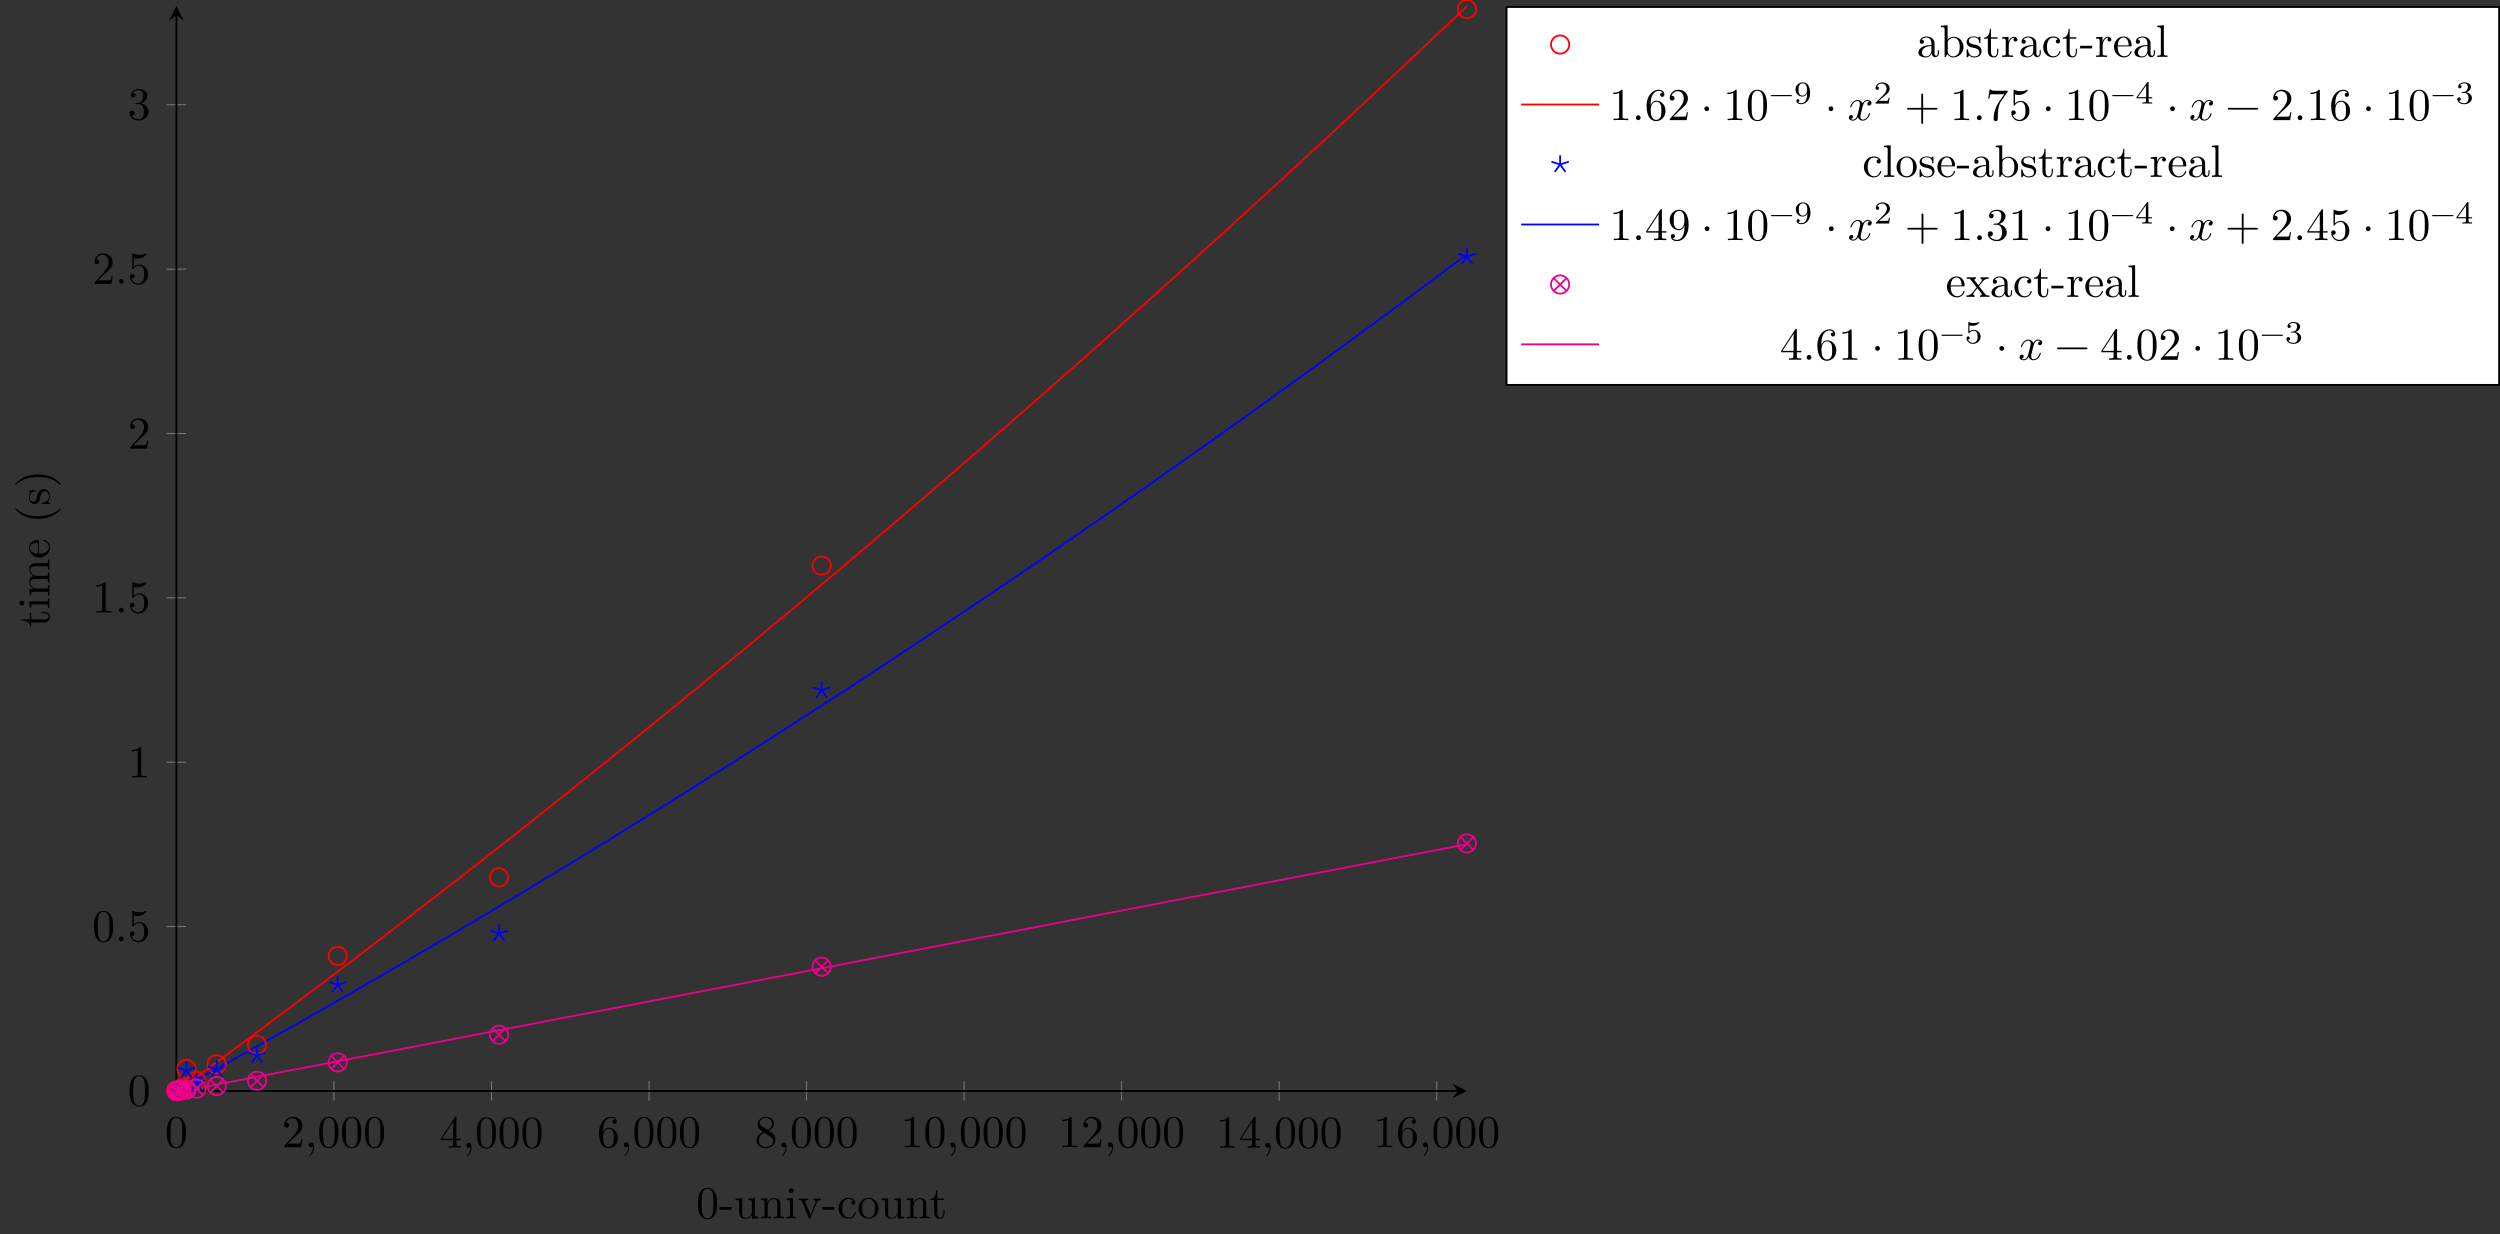 <?xml version="1.0" encoding="UTF-8"?>
<svg xmlns="http://www.w3.org/2000/svg" xmlns:xlink="http://www.w3.org/1999/xlink" width="545.688pt" height="269.456pt" viewBox="0 0 545.688 269.456" version="1.1">
<rect x="0" y="0" width="545.688" height="269.456" fill="#333333" stroke="none"/>
<defs>
<g>
<symbol overflow="visible" id="glyph0-0">
<path style="stroke:none;" d=""/>
</symbol>
<symbol overflow="visible" id="glyph0-1">
<path style="stroke:none;" d="M 4.578 -3.188 C 4.578 -3.984 4.531 -4.781 4.188 -5.516 C 3.734 -6.484 2.906 -6.641 2.5 -6.641 C 1.891 -6.641 1.172 -6.375 0.75 -5.453 C 0.438 -4.766 0.391 -3.984 0.391 -3.188 C 0.391 -2.438 0.422 -1.547 0.844 -0.781 C 1.266 0.016 2 0.219 2.484 0.219 C 3.016 0.219 3.781 0.016 4.219 -0.938 C 4.531 -1.625 4.578 -2.406 4.578 -3.188 Z M 3.766 -3.312 C 3.766 -2.562 3.766 -1.891 3.656 -1.25 C 3.5 -0.297 2.938 0 2.484 0 C 2.094 0 1.5 -0.25 1.328 -1.203 C 1.219 -1.797 1.219 -2.719 1.219 -3.312 C 1.219 -3.953 1.219 -4.609 1.297 -5.141 C 1.484 -6.328 2.234 -6.422 2.484 -6.422 C 2.812 -6.422 3.469 -6.234 3.656 -5.25 C 3.766 -4.688 3.766 -3.938 3.766 -3.312 Z M 3.766 -3.312 "/>
</symbol>
<symbol overflow="visible" id="glyph0-2">
<path style="stroke:none;" d="M 4.469 -1.734 L 4.234 -1.734 C 4.172 -1.438 4.109 -1 4 -0.844 C 3.938 -0.766 3.281 -0.766 3.062 -0.766 L 1.266 -0.766 L 2.328 -1.797 C 3.875 -3.172 4.469 -3.703 4.469 -4.703 C 4.469 -5.844 3.578 -6.641 2.359 -6.641 C 1.234 -6.641 0.5 -5.719 0.5 -4.828 C 0.5 -4.281 1 -4.281 1.031 -4.281 C 1.203 -4.281 1.547 -4.391 1.547 -4.812 C 1.547 -5.062 1.359 -5.328 1.016 -5.328 C 0.938 -5.328 0.922 -5.328 0.891 -5.312 C 1.109 -5.969 1.656 -6.328 2.234 -6.328 C 3.141 -6.328 3.562 -5.516 3.562 -4.703 C 3.562 -3.906 3.078 -3.125 2.516 -2.5 L 0.609 -0.375 C 0.5 -0.266 0.5 -0.234 0.5 0 L 4.203 0 Z M 4.469 -1.734 "/>
</symbol>
<symbol overflow="visible" id="glyph0-3">
<path style="stroke:none;" d="M 2.031 -0.016 C 2.031 -0.672 1.781 -1.062 1.391 -1.062 C 1.062 -1.062 0.859 -0.812 0.859 -0.531 C 0.859 -0.266 1.062 0 1.391 0 C 1.5 0 1.641 -0.047 1.734 -0.125 C 1.766 -0.156 1.781 -0.156 1.781 -0.156 C 1.781 -0.156 1.797 -0.156 1.797 -0.016 C 1.797 0.734 1.453 1.328 1.125 1.656 C 1.016 1.766 1.016 1.781 1.016 1.812 C 1.016 1.891 1.062 1.922 1.109 1.922 C 1.219 1.922 2.031 1.156 2.031 -0.016 Z M 2.031 -0.016 "/>
</symbol>
<symbol overflow="visible" id="glyph0-4">
<path style="stroke:none;" d="M 4.688 -1.641 L 4.688 -1.953 L 3.703 -1.953 L 3.703 -6.484 C 3.703 -6.688 3.703 -6.75 3.531 -6.75 C 3.453 -6.75 3.422 -6.75 3.344 -6.625 L 0.281 -1.953 L 0.281 -1.641 L 2.938 -1.641 L 2.938 -0.781 C 2.938 -0.422 2.906 -0.312 2.172 -0.312 L 1.969 -0.312 L 1.969 0 C 2.375 -0.031 2.891 -0.031 3.312 -0.031 C 3.734 -0.031 4.25 -0.031 4.672 0 L 4.672 -0.312 L 4.453 -0.312 C 3.719 -0.312 3.703 -0.422 3.703 -0.781 L 3.703 -1.641 Z M 2.984 -1.953 L 0.562 -1.953 L 2.984 -5.672 Z M 2.984 -1.953 "/>
</symbol>
<symbol overflow="visible" id="glyph0-5">
<path style="stroke:none;" d="M 4.562 -2.031 C 4.562 -3.297 3.672 -4.25 2.562 -4.25 C 1.891 -4.25 1.516 -3.75 1.312 -3.266 L 1.312 -3.516 C 1.312 -6.031 2.547 -6.391 3.062 -6.391 C 3.297 -6.391 3.719 -6.328 3.938 -5.984 C 3.781 -5.984 3.391 -5.984 3.391 -5.547 C 3.391 -5.234 3.625 -5.078 3.844 -5.078 C 4 -5.078 4.312 -5.172 4.312 -5.562 C 4.312 -6.156 3.875 -6.641 3.047 -6.641 C 1.766 -6.641 0.422 -5.359 0.422 -3.156 C 0.422 -0.484 1.578 0.219 2.5 0.219 C 3.609 0.219 4.562 -0.719 4.562 -2.031 Z M 3.656 -2.047 C 3.656 -1.562 3.656 -1.062 3.484 -0.703 C 3.188 -0.109 2.734 -0.062 2.5 -0.062 C 1.875 -0.062 1.578 -0.656 1.516 -0.812 C 1.328 -1.281 1.328 -2.078 1.328 -2.25 C 1.328 -3.031 1.656 -4.031 2.547 -4.031 C 2.719 -4.031 3.172 -4.031 3.484 -3.406 C 3.656 -3.047 3.656 -2.531 3.656 -2.047 Z M 3.656 -2.047 "/>
</symbol>
<symbol overflow="visible" id="glyph0-6">
<path style="stroke:none;" d="M 4.562 -1.672 C 4.562 -2.031 4.453 -2.484 4.062 -2.906 C 3.875 -3.109 3.719 -3.203 3.078 -3.609 C 3.797 -3.984 4.281 -4.5 4.281 -5.156 C 4.281 -6.078 3.406 -6.641 2.5 -6.641 C 1.5 -6.641 0.688 -5.906 0.688 -4.969 C 0.688 -4.797 0.703 -4.344 1.125 -3.875 C 1.234 -3.766 1.609 -3.516 1.859 -3.344 C 1.281 -3.047 0.422 -2.5 0.422 -1.5 C 0.422 -0.453 1.438 0.219 2.484 0.219 C 3.609 0.219 4.562 -0.609 4.562 -1.672 Z M 3.844 -5.156 C 3.844 -4.578 3.453 -4.109 2.859 -3.766 L 1.625 -4.562 C 1.172 -4.859 1.125 -5.188 1.125 -5.359 C 1.125 -5.969 1.781 -6.391 2.484 -6.391 C 3.203 -6.391 3.844 -5.875 3.844 -5.156 Z M 4.062 -1.312 C 4.062 -0.578 3.312 -0.062 2.5 -0.062 C 1.641 -0.062 0.922 -0.672 0.922 -1.5 C 0.922 -2.078 1.234 -2.719 2.078 -3.188 L 3.312 -2.406 C 3.594 -2.219 4.062 -1.922 4.062 -1.312 Z M 4.062 -1.312 "/>
</symbol>
<symbol overflow="visible" id="glyph0-7">
<path style="stroke:none;" d="M 4.172 0 L 4.172 -0.312 L 3.859 -0.312 C 2.953 -0.312 2.938 -0.422 2.938 -0.781 L 2.938 -6.375 C 2.938 -6.625 2.938 -6.641 2.703 -6.641 C 2.078 -6 1.203 -6 0.891 -6 L 0.891 -5.688 C 1.094 -5.688 1.672 -5.688 2.188 -5.953 L 2.188 -0.781 C 2.188 -0.422 2.156 -0.312 1.266 -0.312 L 0.953 -0.312 L 0.953 0 C 1.297 -0.031 2.156 -0.031 2.562 -0.031 C 2.953 -0.031 3.828 -0.031 4.172 0 Z M 4.172 0 "/>
</symbol>
<symbol overflow="visible" id="glyph0-8">
<path style="stroke:none;" d="M 1.906 -0.531 C 1.906 -0.812 1.672 -1.062 1.391 -1.062 C 1.094 -1.062 0.859 -0.812 0.859 -0.531 C 0.859 -0.234 1.094 0 1.391 0 C 1.672 0 1.906 -0.234 1.906 -0.531 Z M 1.906 -0.531 "/>
</symbol>
<symbol overflow="visible" id="glyph0-9">
<path style="stroke:none;" d="M 4.469 -2 C 4.469 -3.188 3.656 -4.188 2.578 -4.188 C 2.109 -4.188 1.672 -4.031 1.312 -3.672 L 1.312 -5.625 C 1.516 -5.562 1.844 -5.5 2.156 -5.5 C 3.391 -5.5 4.094 -6.406 4.094 -6.531 C 4.094 -6.594 4.062 -6.641 3.984 -6.641 C 3.984 -6.641 3.953 -6.641 3.906 -6.609 C 3.703 -6.516 3.219 -6.312 2.547 -6.312 C 2.156 -6.312 1.688 -6.391 1.219 -6.594 C 1.141 -6.625 1.109 -6.625 1.109 -6.625 C 1 -6.625 1 -6.547 1 -6.391 L 1 -3.438 C 1 -3.266 1 -3.188 1.141 -3.188 C 1.219 -3.188 1.234 -3.203 1.281 -3.266 C 1.391 -3.422 1.75 -3.969 2.562 -3.969 C 3.078 -3.969 3.328 -3.516 3.406 -3.328 C 3.562 -2.953 3.594 -2.578 3.594 -2.078 C 3.594 -1.719 3.594 -1.125 3.344 -0.703 C 3.109 -0.312 2.734 -0.062 2.281 -0.062 C 1.562 -0.062 0.984 -0.594 0.812 -1.172 C 0.844 -1.172 0.875 -1.156 0.984 -1.156 C 1.312 -1.156 1.484 -1.406 1.484 -1.641 C 1.484 -1.891 1.312 -2.141 0.984 -2.141 C 0.844 -2.141 0.5 -2.062 0.5 -1.609 C 0.5 -0.75 1.188 0.219 2.297 0.219 C 3.453 0.219 4.469 -0.734 4.469 -2 Z M 4.469 -2 "/>
</symbol>
<symbol overflow="visible" id="glyph0-10">
<path style="stroke:none;" d="M 4.562 -1.703 C 4.562 -2.516 3.922 -3.297 2.891 -3.516 C 3.703 -3.781 4.281 -4.469 4.281 -5.266 C 4.281 -6.078 3.406 -6.641 2.453 -6.641 C 1.453 -6.641 0.688 -6.047 0.688 -5.281 C 0.688 -4.953 0.906 -4.766 1.203 -4.766 C 1.5 -4.766 1.703 -4.984 1.703 -5.281 C 1.703 -5.766 1.234 -5.766 1.094 -5.766 C 1.391 -6.266 2.047 -6.391 2.406 -6.391 C 2.828 -6.391 3.375 -6.172 3.375 -5.281 C 3.375 -5.156 3.344 -4.578 3.094 -4.141 C 2.797 -3.656 2.453 -3.625 2.203 -3.625 C 2.125 -3.609 1.891 -3.594 1.812 -3.594 C 1.734 -3.578 1.672 -3.562 1.672 -3.469 C 1.672 -3.359 1.734 -3.359 1.906 -3.359 L 2.344 -3.359 C 3.156 -3.359 3.531 -2.688 3.531 -1.703 C 3.531 -0.344 2.844 -0.062 2.406 -0.062 C 1.969 -0.062 1.219 -0.234 0.875 -0.812 C 1.219 -0.766 1.531 -0.984 1.531 -1.359 C 1.531 -1.719 1.266 -1.922 0.984 -1.922 C 0.734 -1.922 0.422 -1.781 0.422 -1.344 C 0.422 -0.438 1.344 0.219 2.438 0.219 C 3.656 0.219 4.562 -0.688 4.562 -1.703 Z M 4.562 -1.703 "/>
</symbol>
<symbol overflow="visible" id="glyph0-11">
<path style="stroke:none;" d="M 1.906 -2.5 C 1.906 -2.781 1.672 -3.016 1.391 -3.016 C 1.094 -3.016 0.859 -2.781 0.859 -2.5 C 0.859 -2.203 1.094 -1.969 1.391 -1.969 C 1.672 -1.969 1.906 -2.203 1.906 -2.5 Z M 1.906 -2.5 "/>
</symbol>
<symbol overflow="visible" id="glyph0-12">
<path style="stroke:none;" d="M 5.25 -3.75 C 5.25 -4.266 4.672 -4.406 4.328 -4.406 C 3.75 -4.406 3.406 -3.875 3.281 -3.656 C 3.031 -4.312 2.5 -4.406 2.203 -4.406 C 1.172 -4.406 0.594 -3.125 0.594 -2.875 C 0.594 -2.766 0.719 -2.766 0.719 -2.766 C 0.797 -2.766 0.828 -2.797 0.844 -2.875 C 1.188 -3.938 1.844 -4.188 2.188 -4.188 C 2.375 -4.188 2.719 -4.094 2.719 -3.516 C 2.719 -3.203 2.547 -2.547 2.188 -1.141 C 2.031 -0.531 1.672 -0.109 1.234 -0.109 C 1.172 -0.109 0.953 -0.109 0.734 -0.234 C 0.984 -0.297 1.203 -0.5 1.203 -0.781 C 1.203 -1.047 0.984 -1.125 0.844 -1.125 C 0.531 -1.125 0.297 -0.875 0.297 -0.547 C 0.297 -0.094 0.781 0.109 1.219 0.109 C 1.891 0.109 2.25 -0.594 2.266 -0.641 C 2.391 -0.281 2.75 0.109 3.344 0.109 C 4.375 0.109 4.938 -1.172 4.938 -1.422 C 4.938 -1.531 4.859 -1.531 4.828 -1.531 C 4.734 -1.531 4.719 -1.484 4.688 -1.422 C 4.359 -0.344 3.688 -0.109 3.375 -0.109 C 2.984 -0.109 2.828 -0.422 2.828 -0.766 C 2.828 -0.984 2.875 -1.203 2.984 -1.641 L 3.328 -3.016 C 3.391 -3.266 3.625 -4.188 4.312 -4.188 C 4.359 -4.188 4.609 -4.188 4.812 -4.062 C 4.531 -4 4.344 -3.766 4.344 -3.516 C 4.344 -3.359 4.453 -3.172 4.719 -3.172 C 4.938 -3.172 5.25 -3.344 5.25 -3.75 Z M 5.25 -3.75 "/>
</symbol>
<symbol overflow="visible" id="glyph0-13">
<path style="stroke:none;" d="M 7.203 -2.5 C 7.203 -2.609 7.109 -2.688 7 -2.688 L 4.078 -2.688 L 4.078 -5.609 C 4.078 -5.719 3.984 -5.812 3.875 -5.812 C 3.766 -5.812 3.672 -5.719 3.672 -5.609 L 3.672 -2.688 L 0.75 -2.688 C 0.641 -2.688 0.562 -2.609 0.562 -2.5 C 0.562 -2.375 0.641 -2.297 0.75 -2.297 L 3.672 -2.297 L 3.672 0.625 C 3.672 0.734 3.766 0.828 3.875 0.828 C 3.984 0.828 4.078 0.734 4.078 0.625 L 4.078 -2.297 L 7 -2.297 C 7.109 -2.297 7.203 -2.375 7.203 -2.5 Z M 7.203 -2.5 "/>
</symbol>
<symbol overflow="visible" id="glyph0-14">
<path style="stroke:none;" d="M 4.828 -6.422 L 2.406 -6.422 C 1.203 -6.422 1.172 -6.547 1.141 -6.734 L 0.891 -6.734 L 0.562 -4.688 L 0.812 -4.688 C 0.844 -4.844 0.922 -5.469 1.062 -5.594 C 1.125 -5.656 1.906 -5.656 2.031 -5.656 L 4.094 -5.656 L 2.984 -4.078 C 2.078 -2.734 1.75 -1.344 1.75 -0.328 C 1.75 -0.234 1.75 0.219 2.219 0.219 C 2.672 0.219 2.672 -0.234 2.672 -0.328 L 2.672 -0.844 C 2.672 -1.391 2.703 -1.938 2.781 -2.469 C 2.828 -2.703 2.953 -3.562 3.406 -4.172 L 4.75 -6.078 C 4.828 -6.188 4.828 -6.203 4.828 -6.422 Z M 4.828 -6.422 "/>
</symbol>
<symbol overflow="visible" id="glyph0-15">
<path style="stroke:none;" d="M 7.203 -2.5 C 7.203 -2.609 7.109 -2.688 7 -2.688 L 0.75 -2.688 C 0.641 -2.688 0.562 -2.609 0.562 -2.5 C 0.562 -2.375 0.641 -2.297 0.75 -2.297 L 7 -2.297 C 7.109 -2.297 7.203 -2.375 7.203 -2.5 Z M 7.203 -2.5 "/>
</symbol>
<symbol overflow="visible" id="glyph0-16">
<path style="stroke:none;" d="M 4.562 -3.281 C 4.562 -5.969 3.406 -6.641 2.516 -6.641 C 1.969 -6.641 1.484 -6.453 1.062 -6.016 C 0.641 -5.562 0.422 -5.141 0.422 -4.391 C 0.422 -3.156 1.297 -2.172 2.406 -2.172 C 3.016 -2.172 3.422 -2.594 3.656 -3.172 L 3.656 -2.844 C 3.656 -0.516 2.625 -0.062 2.047 -0.062 C 1.875 -0.062 1.328 -0.078 1.062 -0.422 C 1.5 -0.422 1.578 -0.703 1.578 -0.875 C 1.578 -1.188 1.344 -1.328 1.125 -1.328 C 0.969 -1.328 0.672 -1.25 0.672 -0.859 C 0.672 -0.188 1.203 0.219 2.047 0.219 C 3.344 0.219 4.562 -1.141 4.562 -3.281 Z M 3.641 -4.203 C 3.641 -3.375 3.297 -2.406 2.422 -2.406 C 2.266 -2.406 1.797 -2.406 1.5 -3.031 C 1.312 -3.406 1.312 -3.891 1.312 -4.391 C 1.312 -4.922 1.312 -5.391 1.531 -5.766 C 1.797 -6.266 2.172 -6.391 2.516 -6.391 C 2.984 -6.391 3.312 -6.047 3.484 -5.609 C 3.594 -5.281 3.641 -4.656 3.641 -4.203 Z M 3.641 -4.203 "/>
</symbol>
<symbol overflow="visible" id="glyph1-0">
<path style="stroke:none;" d=""/>
</symbol>
<symbol overflow="visible" id="glyph1-1">
<path style="stroke:none;" d="M 4.578 -3.188 C 4.578 -3.984 4.531 -4.781 4.188 -5.516 C 3.734 -6.484 2.906 -6.641 2.5 -6.641 C 1.891 -6.641 1.172 -6.375 0.75 -5.453 C 0.438 -4.766 0.391 -3.984 0.391 -3.188 C 0.391 -2.438 0.422 -1.547 0.844 -0.781 C 1.266 0.016 2 0.219 2.484 0.219 C 3.016 0.219 3.781 0.016 4.219 -0.938 C 4.531 -1.625 4.578 -2.406 4.578 -3.188 Z M 3.766 -3.312 C 3.766 -2.562 3.766 -1.891 3.656 -1.25 C 3.5 -0.297 2.938 0 2.484 0 C 2.094 0 1.5 -0.25 1.328 -1.203 C 1.219 -1.797 1.219 -2.719 1.219 -3.312 C 1.219 -3.953 1.219 -4.609 1.297 -5.141 C 1.484 -6.328 2.234 -6.422 2.484 -6.422 C 2.812 -6.422 3.469 -6.234 3.656 -5.25 C 3.766 -4.688 3.766 -3.938 3.766 -3.312 Z M 3.766 -3.312 "/>
</symbol>
<symbol overflow="visible" id="glyph1-2">
<path style="stroke:none;" d="M 2.75 -1.859 L 2.75 -2.438 L 0.109 -2.438 L 0.109 -1.859 Z M 2.75 -1.859 "/>
</symbol>
<symbol overflow="visible" id="glyph1-3">
<path style="stroke:none;" d="M 5.328 0 L 5.328 -0.312 C 4.641 -0.312 4.562 -0.375 4.562 -0.875 L 4.562 -4.406 L 3.094 -4.297 L 3.094 -3.984 C 3.781 -3.984 3.875 -3.922 3.875 -3.422 L 3.875 -1.656 C 3.875 -0.781 3.391 -0.109 2.656 -0.109 C 1.828 -0.109 1.781 -0.578 1.781 -1.094 L 1.781 -4.406 L 0.312 -4.297 L 0.312 -3.984 C 1.094 -3.984 1.094 -3.953 1.094 -3.078 L 1.094 -1.578 C 1.094 -0.797 1.094 0.109 2.609 0.109 C 3.172 0.109 3.609 -0.172 3.891 -0.781 L 3.891 0.109 Z M 5.328 0 "/>
</symbol>
<symbol overflow="visible" id="glyph1-4">
<path style="stroke:none;" d="M 5.328 0 L 5.328 -0.312 C 4.812 -0.312 4.562 -0.312 4.562 -0.609 L 4.562 -2.516 C 4.562 -3.375 4.562 -3.672 4.25 -4.031 C 4.109 -4.203 3.781 -4.406 3.203 -4.406 C 2.469 -4.406 2 -3.984 1.719 -3.359 L 1.719 -4.406 L 0.312 -4.297 L 0.312 -3.984 C 1.016 -3.984 1.094 -3.922 1.094 -3.422 L 1.094 -0.75 C 1.094 -0.312 0.984 -0.312 0.312 -0.312 L 0.312 0 L 1.453 -0.031 L 2.562 0 L 2.562 -0.312 C 1.891 -0.312 1.781 -0.312 1.781 -0.75 L 1.781 -2.594 C 1.781 -3.625 2.5 -4.188 3.125 -4.188 C 3.766 -4.188 3.875 -3.656 3.875 -3.078 L 3.875 -0.75 C 3.875 -0.312 3.766 -0.312 3.094 -0.312 L 3.094 0 L 4.219 -0.031 Z M 5.328 0 "/>
</symbol>
<symbol overflow="visible" id="glyph1-5">
<path style="stroke:none;" d="M 2.469 0 L 2.469 -0.312 C 1.797 -0.312 1.766 -0.359 1.766 -0.75 L 1.766 -4.406 L 0.375 -4.297 L 0.375 -3.984 C 1.016 -3.984 1.109 -3.922 1.109 -3.438 L 1.109 -0.75 C 1.109 -0.312 1 -0.312 0.328 -0.312 L 0.328 0 L 1.422 -0.031 C 1.781 -0.031 2.125 -0.016 2.469 0 Z M 1.906 -6.016 C 1.906 -6.297 1.688 -6.547 1.391 -6.547 C 1.047 -6.547 0.844 -6.266 0.844 -6.016 C 0.844 -5.75 1.078 -5.5 1.375 -5.5 C 1.719 -5.5 1.906 -5.766 1.906 -6.016 Z M 1.906 -6.016 "/>
</symbol>
<symbol overflow="visible" id="glyph1-6">
<path style="stroke:none;" d="M 5.062 -3.984 L 5.062 -4.297 C 4.828 -4.281 4.547 -4.266 4.312 -4.266 L 3.453 -4.297 L 3.453 -3.984 C 3.812 -3.984 3.922 -3.75 3.922 -3.562 C 3.922 -3.469 3.906 -3.422 3.875 -3.312 L 2.844 -0.781 L 1.734 -3.562 C 1.672 -3.688 1.672 -3.734 1.672 -3.734 C 1.672 -3.984 2.062 -3.984 2.25 -3.984 L 2.25 -4.297 L 1.156 -4.266 C 0.891 -4.266 0.484 -4.281 0.188 -4.297 L 0.188 -3.984 C 0.812 -3.984 0.859 -3.922 0.984 -3.625 L 2.422 -0.078 C 2.484 0.062 2.5 0.109 2.625 0.109 C 2.766 0.109 2.797 0.016 2.844 -0.078 L 4.141 -3.312 C 4.234 -3.547 4.406 -3.984 5.062 -3.984 Z M 5.062 -3.984 "/>
</symbol>
<symbol overflow="visible" id="glyph1-7">
<path style="stroke:none;" d="M 4.141 -1.188 C 4.141 -1.281 4.031 -1.281 4 -1.281 C 3.922 -1.281 3.891 -1.25 3.875 -1.188 C 3.594 -0.266 2.938 -0.141 2.578 -0.141 C 2.047 -0.141 1.172 -0.562 1.172 -2.172 C 1.172 -3.797 1.984 -4.219 2.516 -4.219 C 2.609 -4.219 3.234 -4.203 3.578 -3.844 C 3.172 -3.812 3.109 -3.516 3.109 -3.391 C 3.109 -3.125 3.297 -2.938 3.562 -2.938 C 3.828 -2.938 4.031 -3.094 4.031 -3.406 C 4.031 -4.078 3.266 -4.469 2.5 -4.469 C 1.25 -4.469 0.344 -3.391 0.344 -2.156 C 0.344 -0.875 1.328 0.109 2.484 0.109 C 3.812 0.109 4.141 -1.094 4.141 -1.188 Z M 4.141 -1.188 "/>
</symbol>
<symbol overflow="visible" id="glyph1-8">
<path style="stroke:none;" d="M 4.688 -2.141 C 4.688 -3.406 3.703 -4.469 2.5 -4.469 C 1.25 -4.469 0.281 -3.375 0.281 -2.141 C 0.281 -0.844 1.312 0.109 2.484 0.109 C 3.688 0.109 4.688 -0.875 4.688 -2.141 Z M 3.875 -2.219 C 3.875 -1.859 3.875 -1.312 3.656 -0.875 C 3.422 -0.422 2.984 -0.141 2.5 -0.141 C 2.062 -0.141 1.625 -0.344 1.359 -0.812 C 1.109 -1.25 1.109 -1.859 1.109 -2.219 C 1.109 -2.609 1.109 -3.141 1.344 -3.578 C 1.609 -4.031 2.078 -4.25 2.484 -4.25 C 2.922 -4.25 3.344 -4.031 3.609 -3.594 C 3.875 -3.172 3.875 -2.594 3.875 -2.219 Z M 3.875 -2.219 "/>
</symbol>
<symbol overflow="visible" id="glyph1-9">
<path style="stroke:none;" d="M 3.312 -1.234 L 3.312 -1.797 L 3.062 -1.797 L 3.062 -1.25 C 3.062 -0.516 2.766 -0.141 2.391 -0.141 C 1.719 -0.141 1.719 -1.047 1.719 -1.219 L 1.719 -3.984 L 3.156 -3.984 L 3.156 -4.297 L 1.719 -4.297 L 1.719 -6.125 L 1.469 -6.125 C 1.469 -5.312 1.172 -4.25 0.188 -4.203 L 0.188 -3.984 L 1.031 -3.984 L 1.031 -1.234 C 1.031 -0.016 1.969 0.109 2.328 0.109 C 3.031 0.109 3.312 -0.594 3.312 -1.234 Z M 3.312 -1.234 "/>
</symbol>
<symbol overflow="visible" id="glyph1-10">
<path style="stroke:none;" d="M 4.812 -0.891 L 4.812 -1.453 L 4.562 -1.453 L 4.562 -0.891 C 4.562 -0.312 4.312 -0.25 4.203 -0.25 C 3.875 -0.25 3.844 -0.703 3.844 -0.75 L 3.844 -2.734 C 3.844 -3.156 3.844 -3.547 3.484 -3.922 C 3.094 -4.312 2.594 -4.469 2.109 -4.469 C 1.297 -4.469 0.609 -4 0.609 -3.344 C 0.609 -3.047 0.812 -2.875 1.062 -2.875 C 1.344 -2.875 1.531 -3.078 1.531 -3.328 C 1.531 -3.453 1.469 -3.781 1.016 -3.781 C 1.281 -4.141 1.781 -4.25 2.094 -4.25 C 2.578 -4.25 3.156 -3.859 3.156 -2.969 L 3.156 -2.609 C 2.641 -2.578 1.938 -2.547 1.312 -2.25 C 0.562 -1.906 0.312 -1.391 0.312 -0.953 C 0.312 -0.141 1.281 0.109 1.906 0.109 C 2.578 0.109 3.031 -0.297 3.219 -0.75 C 3.266 -0.359 3.531 0.062 4 0.062 C 4.203 0.062 4.812 -0.078 4.812 -0.891 Z M 3.156 -1.391 C 3.156 -0.453 2.438 -0.109 1.984 -0.109 C 1.5 -0.109 1.094 -0.453 1.094 -0.953 C 1.094 -1.5 1.5 -2.328 3.156 -2.391 Z M 3.156 -1.391 "/>
</symbol>
<symbol overflow="visible" id="glyph1-11">
<path style="stroke:none;" d="M 5.188 -2.156 C 5.188 -3.422 4.219 -4.406 3.078 -4.406 C 2.297 -4.406 1.875 -3.938 1.719 -3.766 L 1.719 -6.922 L 0.281 -6.812 L 0.281 -6.5 C 0.984 -6.5 1.062 -6.438 1.062 -5.938 L 1.062 0 L 1.312 0 L 1.672 -0.625 C 1.812 -0.391 2.234 0.109 2.969 0.109 C 4.156 0.109 5.188 -0.875 5.188 -2.156 Z M 4.359 -2.156 C 4.359 -1.797 4.344 -1.203 4.062 -0.75 C 3.844 -0.438 3.469 -0.109 2.938 -0.109 C 2.484 -0.109 2.125 -0.344 1.891 -0.719 C 1.75 -0.922 1.75 -0.953 1.75 -1.141 L 1.75 -3.188 C 1.75 -3.375 1.75 -3.391 1.859 -3.547 C 2.25 -4.109 2.797 -4.188 3.031 -4.188 C 3.484 -4.188 3.844 -3.922 4.078 -3.547 C 4.344 -3.141 4.359 -2.578 4.359 -2.156 Z M 4.359 -2.156 "/>
</symbol>
<symbol overflow="visible" id="glyph1-12">
<path style="stroke:none;" d="M 3.594 -1.281 C 3.594 -1.797 3.297 -2.109 3.172 -2.219 C 2.844 -2.547 2.453 -2.625 2.031 -2.703 C 1.469 -2.812 0.812 -2.938 0.812 -3.516 C 0.812 -3.875 1.062 -4.281 1.922 -4.281 C 3.016 -4.281 3.078 -3.375 3.094 -3.078 C 3.094 -2.984 3.203 -2.984 3.203 -2.984 C 3.344 -2.984 3.344 -3.031 3.344 -3.219 L 3.344 -4.234 C 3.344 -4.391 3.344 -4.469 3.234 -4.469 C 3.188 -4.469 3.156 -4.469 3.031 -4.344 C 3 -4.312 2.906 -4.219 2.859 -4.188 C 2.484 -4.469 2.078 -4.469 1.922 -4.469 C 0.703 -4.469 0.328 -3.797 0.328 -3.234 C 0.328 -2.891 0.484 -2.609 0.75 -2.391 C 1.078 -2.141 1.359 -2.078 2.078 -1.938 C 2.297 -1.891 3.109 -1.734 3.109 -1.016 C 3.109 -0.516 2.766 -0.109 1.984 -0.109 C 1.141 -0.109 0.781 -0.672 0.594 -1.531 C 0.562 -1.656 0.562 -1.688 0.453 -1.688 C 0.328 -1.688 0.328 -1.625 0.328 -1.453 L 0.328 -0.125 C 0.328 0.047 0.328 0.109 0.438 0.109 C 0.484 0.109 0.5 0.094 0.688 -0.094 C 0.703 -0.109 0.703 -0.125 0.891 -0.312 C 1.328 0.094 1.781 0.109 1.984 0.109 C 3.125 0.109 3.594 -0.562 3.594 -1.281 Z M 3.594 -1.281 "/>
</symbol>
<symbol overflow="visible" id="glyph1-13">
<path style="stroke:none;" d="M 3.625 -3.797 C 3.625 -4.109 3.312 -4.406 2.891 -4.406 C 2.156 -4.406 1.797 -3.734 1.672 -3.312 L 1.672 -4.406 L 0.281 -4.297 L 0.281 -3.984 C 0.984 -3.984 1.062 -3.922 1.062 -3.422 L 1.062 -0.75 C 1.062 -0.312 0.953 -0.312 0.281 -0.312 L 0.281 0 L 1.422 -0.031 C 1.812 -0.031 2.281 -0.031 2.688 0 L 2.688 -0.312 L 2.469 -0.312 C 1.734 -0.312 1.719 -0.422 1.719 -0.781 L 1.719 -2.312 C 1.719 -3.297 2.141 -4.188 2.891 -4.188 C 2.953 -4.188 2.984 -4.188 3 -4.172 C 2.969 -4.172 2.766 -4.047 2.766 -3.781 C 2.766 -3.516 2.984 -3.359 3.203 -3.359 C 3.375 -3.359 3.625 -3.484 3.625 -3.797 Z M 3.625 -3.797 "/>
</symbol>
<symbol overflow="visible" id="glyph1-14">
<path style="stroke:none;" d="M 4.141 -1.188 C 4.141 -1.281 4.062 -1.312 4 -1.312 C 3.922 -1.312 3.891 -1.25 3.875 -1.172 C 3.531 -0.141 2.625 -0.141 2.531 -0.141 C 2.031 -0.141 1.641 -0.438 1.406 -0.812 C 1.109 -1.281 1.109 -1.938 1.109 -2.297 L 3.891 -2.297 C 4.109 -2.297 4.141 -2.297 4.141 -2.516 C 4.141 -3.5 3.594 -4.469 2.359 -4.469 C 1.203 -4.469 0.281 -3.438 0.281 -2.188 C 0.281 -0.859 1.328 0.109 2.469 0.109 C 3.688 0.109 4.141 -1 4.141 -1.188 Z M 3.484 -2.516 L 1.109 -2.516 C 1.172 -4 2.016 -4.25 2.359 -4.25 C 3.375 -4.25 3.484 -2.906 3.484 -2.516 Z M 3.484 -2.516 "/>
</symbol>
<symbol overflow="visible" id="glyph1-15">
<path style="stroke:none;" d="M 2.547 0 L 2.547 -0.312 C 1.875 -0.312 1.766 -0.312 1.766 -0.75 L 1.766 -6.922 L 0.328 -6.812 L 0.328 -6.5 C 1.031 -6.5 1.109 -6.438 1.109 -5.938 L 1.109 -0.75 C 1.109 -0.312 1 -0.312 0.328 -0.312 L 0.328 0 L 1.438 -0.031 Z M 2.547 0 "/>
</symbol>
<symbol overflow="visible" id="glyph1-16">
<path style="stroke:none;" d="M 5.141 0 L 5.141 -0.312 C 4.609 -0.312 4.422 -0.328 4.203 -0.625 L 2.859 -2.344 C 3.156 -2.719 3.531 -3.203 3.781 -3.469 C 4.094 -3.828 4.5 -3.984 4.969 -3.984 L 4.969 -4.297 C 4.703 -4.281 4.406 -4.266 4.141 -4.266 C 3.844 -4.266 3.312 -4.281 3.188 -4.297 L 3.188 -3.984 C 3.406 -3.969 3.484 -3.844 3.484 -3.672 C 3.484 -3.516 3.375 -3.391 3.328 -3.328 L 2.719 -2.547 L 1.938 -3.562 C 1.844 -3.656 1.844 -3.672 1.844 -3.734 C 1.844 -3.891 2 -3.984 2.188 -3.984 L 2.188 -4.297 L 1.109 -4.266 C 0.906 -4.266 0.438 -4.281 0.172 -4.297 L 0.172 -3.984 C 0.875 -3.984 0.875 -3.984 1.344 -3.375 L 2.328 -2.094 C 1.859 -1.5 1.859 -1.469 1.391 -0.906 C 0.922 -0.328 0.328 -0.312 0.125 -0.312 L 0.125 0 C 0.375 -0.016 0.688 -0.031 0.953 -0.031 L 1.891 0 L 1.891 -0.312 C 1.672 -0.344 1.609 -0.469 1.609 -0.625 C 1.609 -0.844 1.891 -1.172 2.5 -1.891 L 3.266 -0.891 C 3.344 -0.781 3.469 -0.625 3.469 -0.562 C 3.469 -0.469 3.375 -0.312 3.109 -0.312 L 3.109 0 L 4.188 -0.031 C 4.453 -0.031 4.844 -0.016 5.141 0 Z M 5.141 0 "/>
</symbol>
<symbol overflow="visible" id="glyph2-0">
<path style="stroke:none;" d=""/>
</symbol>
<symbol overflow="visible" id="glyph2-1">
<path style="stroke:none;" d="M -1.234 -3.312 L -1.797 -3.312 L -1.797 -3.062 L -1.25 -3.062 C -0.516 -3.062 -0.141 -2.766 -0.141 -2.391 C -0.141 -1.719 -1.047 -1.719 -1.219 -1.719 L -3.984 -1.719 L -3.984 -3.156 L -4.297 -3.156 L -4.297 -1.719 L -6.125 -1.719 L -6.125 -1.469 C -5.312 -1.469 -4.25 -1.172 -4.203 -0.188 L -3.984 -0.188 L -3.984 -1.031 L -1.234 -1.031 C -0.016 -1.031 0.109 -1.969 0.109 -2.328 C 0.109 -3.031 -0.594 -3.312 -1.234 -3.312 Z M -1.234 -3.312 "/>
</symbol>
<symbol overflow="visible" id="glyph2-2">
<path style="stroke:none;" d="M 0 -2.469 L -0.312 -2.469 C -0.312 -1.797 -0.359 -1.766 -0.75 -1.766 L -4.406 -1.766 L -4.297 -0.375 L -3.984 -0.375 C -3.984 -1.016 -3.922 -1.109 -3.438 -1.109 L -0.75 -1.109 C -0.312 -1.109 -0.312 -1 -0.312 -0.328 L 0 -0.328 L -0.031 -1.422 C -0.031 -1.781 -0.016 -2.125 0 -2.469 Z M -6.016 -1.906 C -6.297 -1.906 -6.547 -1.688 -6.547 -1.391 C -6.547 -1.047 -6.266 -0.844 -6.016 -0.844 C -5.75 -0.844 -5.5 -1.078 -5.5 -1.375 C -5.5 -1.719 -5.766 -1.906 -6.016 -1.906 Z M -6.016 -1.906 "/>
</symbol>
<symbol overflow="visible" id="glyph2-3">
<path style="stroke:none;" d="M 0 -8.109 L -0.312 -8.109 C -0.312 -7.594 -0.312 -7.344 -0.609 -7.328 L -2.516 -7.328 C -3.375 -7.328 -3.672 -7.328 -4.031 -7.016 C -4.203 -6.875 -4.406 -6.547 -4.406 -5.969 C -4.406 -5.141 -3.812 -4.688 -3.422 -4.531 C -4.297 -4.391 -4.406 -3.656 -4.406 -3.203 C -4.406 -2.469 -3.984 -2 -3.359 -1.719 L -4.406 -1.719 L -4.297 -0.312 L -3.984 -0.312 C -3.984 -1.016 -3.922 -1.094 -3.422 -1.094 L -0.75 -1.094 C -0.312 -1.094 -0.312 -0.984 -0.312 -0.312 L 0 -0.312 L -0.031 -1.453 L 0 -2.562 L -0.312 -2.562 C -0.312 -1.891 -0.312 -1.781 -0.75 -1.781 L -2.594 -1.781 C -3.625 -1.781 -4.188 -2.5 -4.188 -3.125 C -4.188 -3.766 -3.656 -3.875 -3.078 -3.875 L -0.75 -3.875 C -0.312 -3.875 -0.312 -3.766 -0.312 -3.094 L 0 -3.094 L -0.031 -4.219 L 0 -5.328 L -0.312 -5.328 C -0.312 -4.672 -0.312 -4.562 -0.75 -4.562 L -2.594 -4.562 C -3.625 -4.562 -4.188 -5.266 -4.188 -5.906 C -4.188 -6.531 -3.656 -6.641 -3.078 -6.641 L -0.75 -6.641 C -0.312 -6.641 -0.312 -6.531 -0.312 -5.859 L 0 -5.859 L -0.031 -6.984 Z M 0 -8.109 "/>
</symbol>
<symbol overflow="visible" id="glyph2-4">
<path style="stroke:none;" d="M -1.188 -4.141 C -1.281 -4.141 -1.312 -4.062 -1.312 -4 C -1.312 -3.922 -1.25 -3.891 -1.172 -3.875 C -0.141 -3.531 -0.141 -2.625 -0.141 -2.531 C -0.141 -2.031 -0.438 -1.641 -0.812 -1.406 C -1.281 -1.109 -1.938 -1.109 -2.297 -1.109 L -2.297 -3.891 C -2.297 -4.109 -2.297 -4.141 -2.516 -4.141 C -3.5 -4.141 -4.469 -3.594 -4.469 -2.359 C -4.469 -1.203 -3.438 -0.281 -2.188 -0.281 C -0.859 -0.281 0.109 -1.328 0.109 -2.469 C 0.109 -3.688 -1 -4.141 -1.188 -4.141 Z M -2.516 -3.484 L -2.516 -1.109 C -4 -1.172 -4.25 -2.016 -4.25 -2.359 C -4.25 -3.375 -2.906 -3.484 -2.516 -3.484 Z M -2.516 -3.484 "/>
</symbol>
<symbol overflow="visible" id="glyph2-5">
<path style="stroke:none;" d="M 2.391 -3.297 C 2.359 -3.297 2.344 -3.297 2.172 -3.125 C 0.922 -1.891 -0.969 -1.562 -2.5 -1.562 C -4.234 -1.562 -5.969 -1.938 -7.203 -3.172 C -7.328 -3.297 -7.344 -3.297 -7.375 -3.297 C -7.453 -3.297 -7.484 -3.266 -7.484 -3.203 C -7.484 -3.094 -6.797 -2.203 -5.531 -1.609 C -4.438 -1.109 -3.328 -0.984 -2.5 -0.984 C -1.719 -0.984 -0.516 -1.094 0.625 -1.641 C 1.844 -2.25 2.5 -3.094 2.5 -3.203 C 2.5 -3.266 2.469 -3.297 2.391 -3.297 Z M 2.391 -3.297 "/>
</symbol>
<symbol overflow="visible" id="glyph2-6">
<path style="stroke:none;" d="M -1.281 -3.594 C -1.797 -3.594 -2.109 -3.297 -2.219 -3.172 C -2.547 -2.844 -2.625 -2.453 -2.703 -2.031 C -2.812 -1.469 -2.938 -0.812 -3.516 -0.812 C -3.875 -0.812 -4.281 -1.062 -4.281 -1.922 C -4.281 -3.016 -3.375 -3.078 -3.078 -3.094 C -2.984 -3.094 -2.984 -3.203 -2.984 -3.203 C -2.984 -3.344 -3.031 -3.344 -3.219 -3.344 L -4.234 -3.344 C -4.391 -3.344 -4.469 -3.344 -4.469 -3.234 C -4.469 -3.188 -4.469 -3.156 -4.344 -3.031 C -4.312 -3 -4.219 -2.906 -4.188 -2.859 C -4.469 -2.484 -4.469 -2.078 -4.469 -1.922 C -4.469 -0.703 -3.797 -0.328 -3.234 -0.328 C -2.891 -0.328 -2.609 -0.484 -2.391 -0.75 C -2.141 -1.078 -2.078 -1.359 -1.938 -2.078 C -1.891 -2.297 -1.734 -3.109 -1.016 -3.109 C -0.516 -3.109 -0.109 -2.766 -0.109 -1.984 C -0.109 -1.141 -0.672 -0.781 -1.531 -0.594 C -1.656 -0.562 -1.688 -0.562 -1.688 -0.453 C -1.688 -0.328 -1.625 -0.328 -1.453 -0.328 L -0.125 -0.328 C 0.047 -0.328 0.109 -0.328 0.109 -0.438 C 0.109 -0.484 0.094 -0.5 -0.094 -0.688 C -0.109 -0.703 -0.125 -0.703 -0.312 -0.891 C 0.094 -1.328 0.109 -1.781 0.109 -1.984 C 0.109 -3.125 -0.562 -3.594 -1.281 -3.594 Z M -1.281 -3.594 "/>
</symbol>
<symbol overflow="visible" id="glyph2-7">
<path style="stroke:none;" d="M -2.5 -2.875 C -3.266 -2.875 -4.469 -2.766 -5.609 -2.219 C -6.828 -1.625 -7.484 -0.766 -7.484 -0.672 C -7.484 -0.609 -7.438 -0.562 -7.375 -0.562 C -7.344 -0.562 -7.328 -0.562 -7.141 -0.75 C -6.156 -1.734 -4.578 -2.297 -2.5 -2.297 C -0.781 -2.297 0.969 -1.938 2.219 -0.703 C 2.344 -0.562 2.359 -0.562 2.391 -0.562 C 2.453 -0.562 2.5 -0.609 2.5 -0.672 C 2.5 -0.766 1.812 -1.672 0.547 -2.25 C -0.547 -2.766 -1.656 -2.875 -2.5 -2.875 Z M -2.5 -2.875 "/>
</symbol>
<symbol overflow="visible" id="glyph3-0">
<path style="stroke:none;" d=""/>
</symbol>
<symbol overflow="visible" id="glyph3-1">
<path style="stroke:none;" d="M 5.031 -1.734 C 5.031 -1.812 4.969 -1.875 4.891 -1.875 L 0.531 -1.875 C 0.453 -1.875 0.391 -1.812 0.391 -1.734 C 0.391 -1.672 0.453 -1.609 0.531 -1.609 L 4.891 -1.609 C 4.969 -1.609 5.031 -1.672 5.031 -1.734 Z M 5.031 -1.734 "/>
</symbol>
<symbol overflow="visible" id="glyph3-2">
<path style="stroke:none;" d="M 3.578 -2.297 C 3.578 -4.016 2.812 -4.625 2 -4.625 C 1.766 -4.625 1.297 -4.594 0.891 -4.203 C 0.656 -3.969 0.375 -3.703 0.375 -3.078 C 0.375 -2.188 1.078 -1.531 1.891 -1.531 C 2.453 -1.531 2.75 -1.906 2.906 -2.219 L 2.906 -2.078 C 2.906 -0.344 2.062 -0.078 1.641 -0.078 C 1.484 -0.078 1.109 -0.094 0.922 -0.312 C 1.219 -0.344 1.234 -0.578 1.234 -0.641 C 1.234 -0.812 1.109 -0.969 0.906 -0.969 C 0.703 -0.969 0.578 -0.828 0.578 -0.625 C 0.578 -0.156 0.969 0.141 1.641 0.141 C 2.641 0.141 3.578 -0.797 3.578 -2.297 Z M 2.891 -3 C 2.891 -2.094 2.375 -1.734 1.938 -1.734 C 1.656 -1.734 1.406 -1.812 1.203 -2.141 C 1.047 -2.391 1.047 -2.688 1.047 -3.078 C 1.047 -3.484 1.047 -3.75 1.25 -4.031 C 1.422 -4.281 1.641 -4.422 2 -4.422 C 2.359 -4.422 2.578 -4.203 2.688 -4.016 C 2.875 -3.734 2.891 -3.234 2.891 -3 Z M 2.891 -3 "/>
</symbol>
<symbol overflow="visible" id="glyph3-3">
<path style="stroke:none;" d="M 3.516 -1.266 L 3.281 -1.266 C 3.266 -1.109 3.188 -0.703 3.094 -0.641 C 3.047 -0.594 2.516 -0.594 2.406 -0.594 L 1.125 -0.594 C 1.859 -1.234 2.109 -1.438 2.516 -1.766 C 3.031 -2.172 3.516 -2.609 3.516 -3.266 C 3.516 -4.109 2.781 -4.625 1.891 -4.625 C 1.031 -4.625 0.438 -4.016 0.438 -3.375 C 0.438 -3.031 0.734 -2.984 0.812 -2.984 C 0.969 -2.984 1.172 -3.109 1.172 -3.359 C 1.172 -3.484 1.125 -3.734 0.766 -3.734 C 0.984 -4.219 1.453 -4.375 1.781 -4.375 C 2.484 -4.375 2.844 -3.828 2.844 -3.266 C 2.844 -2.656 2.406 -2.188 2.188 -1.938 L 0.516 -0.266 C 0.438 -0.203 0.438 -0.188 0.438 0 L 3.312 0 Z M 3.516 -1.266 "/>
</symbol>
<symbol overflow="visible" id="glyph3-4">
<path style="stroke:none;" d="M 3.688 -1.141 L 3.688 -1.391 L 2.906 -1.391 L 2.906 -4.5 C 2.906 -4.641 2.906 -4.703 2.766 -4.703 C 2.672 -4.703 2.641 -4.703 2.578 -4.594 L 0.266 -1.391 L 0.266 -1.141 L 2.328 -1.141 L 2.328 -0.578 C 2.328 -0.328 2.328 -0.25 1.75 -0.25 L 1.562 -0.25 L 1.562 0 L 2.609 -0.031 L 3.672 0 L 3.672 -0.25 L 3.484 -0.25 C 2.906 -0.25 2.906 -0.328 2.906 -0.578 L 2.906 -1.141 Z M 2.375 -1.391 L 0.531 -1.391 L 2.375 -3.938 Z M 2.375 -1.391 "/>
</symbol>
<symbol overflow="visible" id="glyph3-5">
<path style="stroke:none;" d="M 3.578 -1.203 C 3.578 -1.75 3.141 -2.297 2.375 -2.453 C 3.094 -2.719 3.359 -3.234 3.359 -3.672 C 3.359 -4.219 2.734 -4.625 1.953 -4.625 C 1.188 -4.625 0.594 -4.25 0.594 -3.688 C 0.594 -3.453 0.75 -3.328 0.953 -3.328 C 1.172 -3.328 1.312 -3.484 1.312 -3.672 C 1.312 -3.875 1.172 -4.031 0.953 -4.047 C 1.203 -4.344 1.672 -4.422 1.938 -4.422 C 2.25 -4.422 2.688 -4.266 2.688 -3.672 C 2.688 -3.375 2.594 -3.047 2.406 -2.844 C 2.188 -2.578 1.984 -2.562 1.641 -2.531 C 1.469 -2.516 1.453 -2.516 1.422 -2.516 C 1.422 -2.516 1.344 -2.5 1.344 -2.422 C 1.344 -2.328 1.406 -2.328 1.531 -2.328 L 1.906 -2.328 C 2.453 -2.328 2.844 -1.953 2.844 -1.203 C 2.844 -0.344 2.328 -0.078 1.938 -0.078 C 1.656 -0.078 1.031 -0.156 0.75 -0.578 C 1.078 -0.578 1.156 -0.812 1.156 -0.969 C 1.156 -1.188 0.984 -1.344 0.766 -1.344 C 0.578 -1.344 0.375 -1.219 0.375 -0.938 C 0.375 -0.281 1.094 0.141 1.938 0.141 C 2.906 0.141 3.578 -0.516 3.578 -1.203 Z M 3.578 -1.203 "/>
</symbol>
<symbol overflow="visible" id="glyph3-6">
<path style="stroke:none;" d="M 3.516 -1.406 C 3.516 -2.188 2.922 -2.906 2.062 -2.906 C 1.75 -2.906 1.391 -2.844 1.078 -2.578 L 1.078 -3.891 C 1.438 -3.797 1.641 -3.797 1.75 -3.797 C 2.672 -3.797 3.219 -4.422 3.219 -4.531 C 3.219 -4.609 3.172 -4.625 3.141 -4.625 C 3.141 -4.625 3.109 -4.625 3.078 -4.609 C 2.906 -4.547 2.547 -4.406 2.031 -4.406 C 1.828 -4.406 1.469 -4.422 1.016 -4.594 C 0.938 -4.625 0.922 -4.625 0.922 -4.625 C 0.828 -4.625 0.828 -4.547 0.828 -4.438 L 0.828 -2.391 C 0.828 -2.266 0.828 -2.188 0.938 -2.188 C 1 -2.188 1.016 -2.188 1.078 -2.281 C 1.375 -2.656 1.812 -2.719 2.047 -2.719 C 2.469 -2.719 2.656 -2.391 2.688 -2.328 C 2.812 -2.094 2.859 -1.828 2.859 -1.422 C 2.859 -1.219 2.859 -0.812 2.641 -0.5 C 2.469 -0.25 2.172 -0.078 1.828 -0.078 C 1.375 -0.078 0.906 -0.328 0.734 -0.797 C 1 -0.781 1.141 -0.953 1.141 -1.141 C 1.141 -1.438 0.875 -1.484 0.781 -1.484 C 0.781 -1.484 0.438 -1.484 0.438 -1.109 C 0.438 -0.484 1.016 0.141 1.844 0.141 C 2.734 0.141 3.516 -0.516 3.516 -1.406 Z M 3.516 -1.406 "/>
</symbol>
</g>
<clipPath id="clip1">
  <path d="M 38.5 1.328 L 320.195 1.328 L 320.195 238.129 L 38.5 238.129 Z M 38.5 1.328 "/>
</clipPath>
<clipPath id="clip2">
  <path d="M 38.5 49 L 320.195 49 L 320.195 238.129 L 38.5 238.129 Z M 38.5 49 "/>
</clipPath>
<clipPath id="clip3">
  <path d="M 38.5 178 L 320.195 178 L 320.195 238.129 L 38.5 238.129 Z M 38.5 178 "/>
</clipPath>
<clipPath id="clip4">
  <path d="M 328 1 L 545.688 1 L 545.688 85 L 328 85 Z M 328 1 "/>
</clipPath>
</defs>
<g id="surface1">
<path style="fill:none;stroke-width:0.199;stroke-linecap:butt;stroke-linejoin:miter;stroke:rgb(50%,50%,50%);stroke-opacity:1;stroke-miterlimit:10;" d="M -0.001 -2.126 L -0.001 2.124 M 34.386 -2.126 L 34.386 2.124 M 68.772 -2.126 L 68.772 2.124 M 103.159 -2.126 L 103.159 2.124 M 137.546 -2.126 L 137.546 2.124 M 171.933 -2.126 L 171.933 2.124 M 206.319 -2.126 L 206.319 2.124 M 240.706 -2.126 L 240.706 2.124 M 275.093 -2.126 L 275.093 2.124 " transform="matrix(1,0,0,-1,38.501,238.128)"/>
<path style="fill:none;stroke-width:0.199;stroke-linecap:butt;stroke-linejoin:miter;stroke:rgb(50%,50%,50%);stroke-opacity:1;stroke-miterlimit:10;" d="M -2.126 -0.001 L 2.128 -0.001 M -2.126 35.878 L 2.128 35.878 M -2.126 71.753 L 2.128 71.753 M -2.126 107.632 L 2.128 107.632 M -2.126 143.507 L 2.128 143.507 M -2.126 179.382 L 2.128 179.382 M -2.126 215.261 L 2.128 215.261 " transform="matrix(1,0,0,-1,38.501,238.128)"/>
<path style="fill:none;stroke-width:0.399;stroke-linecap:butt;stroke-linejoin:miter;stroke:rgb(0%,0%,0%);stroke-opacity:1;stroke-miterlimit:10;" d="M -0.001 -0.001 L 279.702 -0.001 " transform="matrix(1,0,0,-1,38.501,238.128)"/>
<path style=" stroke:none;fill-rule:nonzero;fill:rgb(0%,0%,0%);fill-opacity:1;" d="M 320.195 238.129 L 317.008 236.535 L 318.203 238.129 L 317.008 239.723 "/>
<path style="fill:none;stroke-width:0.399;stroke-linecap:butt;stroke-linejoin:miter;stroke:rgb(0%,0%,0%);stroke-opacity:1;stroke-miterlimit:10;" d="M -0.001 -0.001 L -0.001 234.808 " transform="matrix(1,0,0,-1,38.501,238.128)"/>
<path style=" stroke:none;fill-rule:nonzero;fill:rgb(0%,0%,0%);fill-opacity:1;" d="M 38.5 1.328 L 36.906 4.516 L 38.5 3.32 L 40.094 4.516 "/>
<g style="fill:rgb(0%,0%,0%);fill-opacity:1;">
  <use xlink:href="#glyph0-1" x="36.011" y="250.409"/>
</g>
<g style="fill:rgb(0%,0%,0%);fill-opacity:1;">
  <use xlink:href="#glyph0-2" x="61.54" y="250.409"/>
  <use xlink:href="#glyph0-3" x="66.521" y="250.409"/>
  <use xlink:href="#glyph0-1" x="69.291" y="250.409"/>
  <use xlink:href="#glyph0-1" x="74.272" y="250.409"/>
  <use xlink:href="#glyph0-1" x="79.254" y="250.409"/>
</g>
<g style="fill:rgb(0%,0%,0%);fill-opacity:1;">
  <use xlink:href="#glyph0-4" x="95.926" y="250.518"/>
  <use xlink:href="#glyph0-3" x="100.907" y="250.518"/>
  <use xlink:href="#glyph0-1" x="103.677" y="250.518"/>
  <use xlink:href="#glyph0-1" x="108.658" y="250.518"/>
  <use xlink:href="#glyph0-1" x="113.64" y="250.518"/>
</g>
<g style="fill:rgb(0%,0%,0%);fill-opacity:1;">
  <use xlink:href="#glyph0-5" x="130.312" y="250.409"/>
  <use xlink:href="#glyph0-3" x="135.293" y="250.409"/>
  <use xlink:href="#glyph0-1" x="138.063" y="250.409"/>
  <use xlink:href="#glyph0-1" x="143.044" y="250.409"/>
  <use xlink:href="#glyph0-1" x="148.026" y="250.409"/>
</g>
<g style="fill:rgb(0%,0%,0%);fill-opacity:1;">
  <use xlink:href="#glyph0-6" x="164.698" y="250.409"/>
  <use xlink:href="#glyph0-3" x="169.679" y="250.409"/>
  <use xlink:href="#glyph0-1" x="172.449" y="250.409"/>
  <use xlink:href="#glyph0-1" x="177.43" y="250.409"/>
  <use xlink:href="#glyph0-1" x="182.412" y="250.409"/>
</g>
<g style="fill:rgb(0%,0%,0%);fill-opacity:1;">
  <use xlink:href="#glyph0-7" x="196.594" y="250.409"/>
  <use xlink:href="#glyph0-1" x="201.575" y="250.409"/>
  <use xlink:href="#glyph0-3" x="206.557" y="250.409"/>
  <use xlink:href="#glyph0-1" x="209.326" y="250.409"/>
  <use xlink:href="#glyph0-1" x="214.308" y="250.409"/>
  <use xlink:href="#glyph0-1" x="219.289" y="250.409"/>
</g>
<g style="fill:rgb(0%,0%,0%);fill-opacity:1;">
  <use xlink:href="#glyph0-7" x="230.98" y="250.409"/>
  <use xlink:href="#glyph0-2" x="235.961" y="250.409"/>
  <use xlink:href="#glyph0-3" x="240.943" y="250.409"/>
  <use xlink:href="#glyph0-1" x="243.712" y="250.409"/>
  <use xlink:href="#glyph0-1" x="248.694" y="250.409"/>
  <use xlink:href="#glyph0-1" x="253.675" y="250.409"/>
</g>
<g style="fill:rgb(0%,0%,0%);fill-opacity:1;">
  <use xlink:href="#glyph0-7" x="265.366" y="250.518"/>
  <use xlink:href="#glyph0-4" x="270.347" y="250.518"/>
  <use xlink:href="#glyph0-3" x="275.329" y="250.518"/>
  <use xlink:href="#glyph0-1" x="278.098" y="250.518"/>
  <use xlink:href="#glyph0-1" x="283.08" y="250.518"/>
  <use xlink:href="#glyph0-1" x="288.061" y="250.518"/>
</g>
<g style="fill:rgb(0%,0%,0%);fill-opacity:1;">
  <use xlink:href="#glyph0-7" x="299.752" y="250.409"/>
  <use xlink:href="#glyph0-5" x="304.733" y="250.409"/>
  <use xlink:href="#glyph0-3" x="309.715" y="250.409"/>
  <use xlink:href="#glyph0-1" x="312.484" y="250.409"/>
  <use xlink:href="#glyph0-1" x="317.466" y="250.409"/>
  <use xlink:href="#glyph0-1" x="322.447" y="250.409"/>
</g>
<g style="fill:rgb(0%,0%,0%);fill-opacity:1;">
  <use xlink:href="#glyph0-1" x="27.874" y="241.336"/>
</g>
<g style="fill:rgb(0%,0%,0%);fill-opacity:1;">
  <use xlink:href="#glyph0-1" x="20.123" y="205.459"/>
  <use xlink:href="#glyph0-8" x="25.104" y="205.459"/>
  <use xlink:href="#glyph0-9" x="27.874" y="205.459"/>
</g>
<g style="fill:rgb(0%,0%,0%);fill-opacity:1;">
  <use xlink:href="#glyph0-7" x="27.874" y="169.693"/>
</g>
<g style="fill:rgb(0%,0%,0%);fill-opacity:1;">
  <use xlink:href="#glyph0-7" x="20.123" y="133.707"/>
  <use xlink:href="#glyph0-8" x="25.104" y="133.707"/>
  <use xlink:href="#glyph0-9" x="27.874" y="133.707"/>
</g>
<g style="fill:rgb(0%,0%,0%);fill-opacity:1;">
  <use xlink:href="#glyph0-2" x="27.874" y="97.94"/>
</g>
<g style="fill:rgb(0%,0%,0%);fill-opacity:1;">
  <use xlink:href="#glyph0-2" x="20.123" y="61.955"/>
  <use xlink:href="#glyph0-8" x="25.104" y="61.955"/>
  <use xlink:href="#glyph0-9" x="27.874" y="61.955"/>
</g>
<g style="fill:rgb(0%,0%,0%);fill-opacity:1;">
  <use xlink:href="#glyph0-10" x="27.874" y="26.078"/>
</g>
<g clip-path="url(#clip1)" clip-rule="nonzero">
<path style="fill:none;stroke-width:0.399;stroke-linecap:butt;stroke-linejoin:miter;stroke:rgb(100%,0%,0%);stroke-opacity:1;stroke-miterlimit:10;" d="M 0.019 -0.142 C 0.019 -0.142 2.073 1.362 2.862 1.94 C 3.651 2.519 4.917 3.448 5.706 4.026 C 6.499 4.608 7.765 5.542 8.554 6.124 C 9.343 6.706 10.608 7.64 11.397 8.226 C 12.187 8.808 13.452 9.745 14.245 10.331 C 15.034 10.917 16.3 11.858 17.089 12.444 C 17.878 13.034 19.144 13.976 19.933 14.566 C 20.722 15.155 21.991 16.101 22.78 16.694 C 23.569 17.284 24.835 18.233 25.624 18.827 C 26.413 19.421 27.679 20.37 28.468 20.964 C 29.261 21.562 30.526 22.515 31.315 23.112 C 32.104 23.706 33.37 24.667 34.159 25.265 C 34.948 25.862 36.214 26.823 37.007 27.421 C 37.796 28.023 39.062 28.983 39.851 29.585 C 40.64 30.187 41.905 31.155 42.694 31.757 C 43.483 32.362 44.753 33.331 45.542 33.937 C 46.331 34.542 47.597 35.511 48.386 36.12 C 49.175 36.726 50.44 37.702 51.229 38.308 C 52.022 38.917 53.288 39.898 54.077 40.507 C 54.866 41.116 56.132 42.097 56.921 42.71 C 57.71 43.319 58.976 44.304 59.769 44.917 C 60.558 45.53 61.823 46.519 62.612 47.132 C 63.401 47.749 64.667 48.737 65.456 49.355 C 66.245 49.972 67.515 50.964 68.304 51.585 C 69.093 52.202 70.358 53.198 71.147 53.819 C 71.936 54.441 73.202 55.437 73.991 56.058 C 74.784 56.683 76.05 57.683 76.839 58.308 C 77.628 58.933 78.894 59.933 79.683 60.562 C 80.472 61.187 81.737 62.191 82.53 62.819 C 83.319 63.448 84.585 64.456 85.374 65.085 C 86.163 65.718 87.429 66.73 88.218 67.358 C 89.007 67.991 90.276 69.007 91.065 69.64 C 91.854 70.273 93.12 71.288 93.909 71.925 C 94.698 72.558 95.964 73.577 96.753 74.214 C 97.546 74.851 98.811 75.874 99.601 76.515 C 100.39 77.151 101.655 78.179 102.444 78.819 C 103.233 79.46 104.499 80.487 105.292 81.128 C 106.081 81.773 107.347 82.804 108.136 83.444 C 108.925 84.089 110.19 85.124 110.979 85.769 C 111.769 86.417 113.038 87.452 113.827 88.101 C 114.616 88.745 115.882 89.788 116.671 90.437 C 117.46 91.085 118.726 92.128 119.515 92.776 C 120.308 93.429 121.573 94.476 122.362 95.128 C 123.151 95.78 124.417 96.827 125.206 97.483 C 125.995 98.136 127.261 99.187 128.054 99.843 C 128.843 100.499 130.108 101.554 130.897 102.214 C 131.686 102.87 132.952 103.925 133.741 104.585 C 134.53 105.245 135.8 106.304 136.589 106.968 C 137.378 107.628 138.644 108.691 139.433 109.355 C 140.222 110.019 141.487 111.081 142.276 111.749 C 143.069 112.413 144.335 113.48 145.124 114.148 C 145.913 114.816 147.179 115.886 147.968 116.554 C 148.757 117.222 150.026 118.296 150.815 118.964 C 151.604 119.636 152.87 120.714 153.659 121.386 C 154.448 122.058 155.714 123.136 156.503 123.808 C 157.292 124.483 158.561 125.566 159.351 126.241 C 160.14 126.917 161.405 127.999 162.194 128.679 C 162.983 129.355 164.249 130.444 165.042 131.124 C 165.831 131.8 167.097 132.894 167.886 133.573 C 168.675 134.253 169.94 135.347 170.729 136.03 C 171.519 136.714 172.788 137.808 173.577 138.491 C 174.366 139.179 175.632 140.276 176.421 140.964 C 177.21 141.648 178.476 142.749 179.265 143.437 C 180.058 144.128 181.323 145.23 182.112 145.921 C 182.901 146.608 184.167 147.718 184.956 148.409 C 185.745 149.101 187.011 150.21 187.804 150.905 C 188.593 151.597 189.858 152.71 190.647 153.405 C 191.436 154.101 192.702 155.218 193.491 155.913 C 194.28 156.608 195.55 157.73 196.339 158.425 C 197.128 159.124 198.394 160.245 199.183 160.948 C 199.972 161.648 201.237 162.773 202.026 163.476 C 202.819 164.175 204.085 165.304 204.874 166.007 C 205.663 166.71 206.929 167.839 207.718 168.546 C 208.507 169.253 209.772 170.386 210.565 171.093 C 211.354 171.8 212.62 172.937 213.409 173.644 C 214.198 174.355 215.464 175.491 216.253 176.202 C 217.042 176.913 218.311 178.054 219.101 178.769 C 219.89 179.48 221.155 180.624 221.944 181.339 C 222.733 182.054 223.999 183.198 224.788 183.917 C 225.581 184.632 226.847 185.78 227.636 186.499 C 228.425 187.218 229.69 188.37 230.479 189.089 C 231.269 189.808 232.534 190.964 233.327 191.687 C 234.116 192.405 235.382 193.565 236.171 194.288 C 236.96 195.011 238.226 196.175 239.015 196.898 C 239.804 197.624 241.073 198.788 241.862 199.515 C 242.651 200.241 243.917 201.405 244.706 202.136 C 245.495 202.862 246.761 204.034 247.55 204.765 C 248.343 205.495 249.608 206.667 250.397 207.398 C 251.186 208.132 252.452 209.304 253.241 210.038 C 254.03 210.773 255.296 211.952 256.089 212.687 C 256.878 213.421 258.144 214.605 258.933 215.339 C 259.722 216.077 260.987 217.261 261.776 217.999 C 262.565 218.737 263.835 219.925 264.624 220.667 C 265.413 221.405 266.679 222.597 267.468 223.339 C 268.257 224.081 269.522 225.273 270.312 226.019 C 271.104 226.761 272.37 227.956 273.159 228.702 C 273.948 229.448 275.214 230.648 276.003 231.394 C 276.792 232.144 278.058 233.343 278.851 234.093 C 279.64 234.843 281.694 236.796 281.694 236.796 " transform="matrix(1,0,0,-1,38.501,238.128)"/>
</g>
<g clip-path="url(#clip2)" clip-rule="nonzero">
<path style="fill:none;stroke-width:0.399;stroke-linecap:butt;stroke-linejoin:miter;stroke:rgb(0%,0%,100%);stroke-opacity:1;stroke-miterlimit:10;" d="M 0.019 0.026 C 0.019 0.026 2.073 1.151 2.862 1.585 C 3.651 2.015 4.917 2.71 5.706 3.148 C 6.499 3.581 7.765 4.28 8.554 4.714 C 9.343 5.151 10.608 5.851 11.397 6.288 C 12.187 6.726 13.452 7.429 14.245 7.87 C 15.034 8.308 16.3 9.015 17.089 9.456 C 17.878 9.898 19.144 10.605 19.933 11.046 C 20.722 11.491 21.991 12.202 22.78 12.644 C 23.569 13.089 24.835 13.804 25.624 14.249 C 26.413 14.694 27.679 15.409 28.468 15.858 C 29.261 16.304 30.526 17.026 31.315 17.472 C 32.104 17.921 33.37 18.644 34.159 19.097 C 34.948 19.546 36.214 20.269 37.007 20.722 C 37.796 21.175 39.062 21.901 39.851 22.355 C 40.64 22.808 41.905 23.538 42.694 23.995 C 43.483 24.448 44.753 25.183 45.542 25.64 C 46.331 26.097 47.597 26.831 48.386 27.288 C 49.175 27.749 50.44 28.487 51.229 28.944 C 52.022 29.405 53.288 30.148 54.077 30.608 C 54.866 31.069 56.132 31.812 56.921 32.276 C 57.71 32.741 58.976 33.487 59.769 33.952 C 60.558 34.417 61.823 35.163 62.612 35.632 C 63.401 36.097 64.667 36.847 65.456 37.316 C 66.245 37.784 67.515 38.538 68.304 39.007 C 69.093 39.48 70.358 40.233 71.147 40.706 C 71.936 41.179 73.202 41.937 73.991 42.409 C 74.784 42.882 76.05 43.644 76.839 44.12 C 77.628 44.593 78.894 45.358 79.683 45.835 C 80.472 46.312 81.737 47.077 82.53 47.554 C 83.319 48.034 84.585 48.804 85.374 49.28 C 86.163 49.761 87.429 50.534 88.218 51.015 C 89.007 51.495 90.276 52.269 91.065 52.753 C 91.854 53.237 93.12 54.015 93.909 54.499 C 94.698 54.983 95.964 55.761 96.753 56.249 C 97.546 56.733 98.811 57.519 99.601 58.007 C 100.39 58.495 101.655 59.276 102.444 59.769 C 103.233 60.257 104.499 61.042 105.292 61.534 C 106.081 62.026 107.347 62.816 108.136 63.308 C 108.925 63.804 110.19 64.593 110.979 65.089 C 111.769 65.585 113.038 66.378 113.827 66.874 C 114.616 67.37 115.882 68.167 116.671 68.667 C 117.46 69.163 118.726 69.964 119.515 70.464 C 120.308 70.964 121.573 71.765 122.362 72.269 C 123.151 72.769 124.417 73.573 125.206 74.077 C 125.995 74.577 127.261 75.386 128.054 75.89 C 128.843 76.398 130.108 77.206 130.897 77.714 C 131.686 78.218 132.952 79.03 133.741 79.538 C 134.53 80.046 135.8 80.862 136.589 81.37 C 137.378 81.882 138.644 82.698 139.433 83.21 C 140.222 83.722 141.487 84.542 142.276 85.054 C 143.069 85.566 144.335 86.39 145.124 86.905 C 145.913 87.417 147.179 88.245 147.968 88.761 C 148.757 89.276 150.026 90.105 150.815 90.624 C 151.604 91.14 152.87 91.972 153.659 92.491 C 154.448 93.011 155.714 93.843 156.503 94.366 C 157.292 94.886 158.561 95.722 159.351 96.245 C 160.14 96.765 161.405 97.605 162.194 98.128 C 162.983 98.655 164.249 99.495 165.042 100.023 C 165.831 100.546 167.097 101.39 167.886 101.917 C 168.675 102.444 169.94 103.292 170.729 103.819 C 171.519 104.351 172.788 105.198 173.577 105.73 C 174.366 106.261 175.632 107.112 176.421 107.644 C 177.21 108.179 178.476 109.03 179.265 109.566 C 180.058 110.101 181.323 110.956 182.112 111.491 C 182.901 112.026 184.167 112.886 184.956 113.425 C 185.745 113.96 187.011 114.823 187.804 115.362 C 188.593 115.901 189.858 116.769 190.647 117.308 C 191.436 117.847 192.702 118.714 193.491 119.257 C 194.28 119.8 195.55 120.671 196.339 121.214 C 197.128 121.757 198.394 122.628 199.183 123.175 C 199.972 123.722 201.237 124.597 202.026 125.144 C 202.819 125.691 204.085 126.569 204.874 127.116 C 205.663 127.663 206.929 128.546 207.718 129.097 C 208.507 129.648 209.772 130.53 210.565 131.081 C 211.354 131.632 212.62 132.519 213.409 133.073 C 214.198 133.624 215.464 134.515 216.253 135.069 C 217.042 135.624 218.311 136.515 219.101 137.073 C 219.89 137.628 221.155 138.523 221.944 139.081 C 222.733 139.64 223.999 140.534 224.788 141.097 C 225.581 141.655 226.847 142.554 227.636 143.116 C 228.425 143.679 229.69 144.581 230.479 145.144 C 231.269 145.706 232.534 146.608 233.327 147.175 C 234.116 147.741 235.382 148.648 236.171 149.214 C 236.96 149.78 238.226 150.69 239.015 151.257 C 239.804 151.823 241.073 152.737 241.862 153.308 C 242.651 153.878 243.917 154.792 244.706 155.362 C 245.495 155.933 246.761 156.851 247.55 157.425 C 248.343 157.995 249.608 158.917 250.397 159.491 C 251.186 160.065 252.452 160.987 253.241 161.565 C 254.03 162.14 255.296 163.065 256.089 163.644 C 256.878 164.222 258.144 165.151 258.933 165.73 C 259.722 166.308 260.987 167.237 261.776 167.819 C 262.565 168.401 263.835 169.335 264.624 169.917 C 265.413 170.499 266.679 171.437 267.468 172.019 C 268.257 172.605 269.522 173.542 270.312 174.128 C 271.104 174.714 272.37 175.655 273.159 176.241 C 273.948 176.831 275.214 177.773 276.003 178.362 C 276.792 178.952 278.058 179.898 278.851 180.491 C 279.64 181.081 281.694 182.62 281.694 182.62 " transform="matrix(1,0,0,-1,38.501,238.128)"/>
</g>
<g clip-path="url(#clip3)" clip-rule="nonzero">
<path style="fill:none;stroke-width:0.399;stroke-linecap:butt;stroke-linejoin:miter;stroke:rgb(92.549%,0%,54.9%);stroke-opacity:1;stroke-miterlimit:10;" d="M 0.019 -0.286 L 0.034 -0.282 L 0.069 -0.274 L 0.136 -0.263 L 0.276 -0.235 L 0.55 -0.184 L 1.101 -0.075 L 2.202 0.136 L 4.401 0.558 L 8.804 1.405 L 17.604 3.097 L 35.21 6.48 L 70.425 13.249 L 140.847 26.788 L 281.694 53.862 " transform="matrix(1,0,0,-1,38.501,238.128)"/>
</g>
<path style="fill:none;stroke-width:0.399;stroke-linecap:butt;stroke-linejoin:miter;stroke:rgb(100%,0%,0%);stroke-opacity:1;stroke-miterlimit:10;" d="M 2.011 -0.001 C 2.011 1.101 1.116 1.991 0.019 1.991 C -1.083 1.991 -1.974 1.101 -1.974 -0.001 C -1.974 -1.099 -1.083 -1.993 0.019 -1.993 C 1.116 -1.993 2.011 -1.099 2.011 -0.001 Z M 2.011 -0.001 " transform="matrix(1,0,0,-1,38.501,238.128)"/>
<path style="fill:none;stroke-width:0.399;stroke-linecap:butt;stroke-linejoin:miter;stroke:rgb(100%,0%,0%);stroke-opacity:1;stroke-miterlimit:10;" d="M 2.026 -0.001 C 2.026 1.101 1.136 1.991 0.034 1.991 C -1.067 1.991 -1.958 1.101 -1.958 -0.001 C -1.958 -1.099 -1.067 -1.993 0.034 -1.993 C 1.136 -1.993 2.026 -1.099 2.026 -0.001 Z M 2.026 -0.001 " transform="matrix(1,0,0,-1,38.501,238.128)"/>
<path style="fill:none;stroke-width:0.399;stroke-linecap:butt;stroke-linejoin:miter;stroke:rgb(100%,0%,0%);stroke-opacity:1;stroke-miterlimit:10;" d="M 2.062 -0.001 C 2.062 1.101 1.171 1.991 0.069 1.991 C -1.032 1.991 -1.923 1.101 -1.923 -0.001 C -1.923 -1.099 -1.032 -1.993 0.069 -1.993 C 1.171 -1.993 2.062 -1.099 2.062 -0.001 Z M 2.062 -0.001 " transform="matrix(1,0,0,-1,38.501,238.128)"/>
<path style="fill:none;stroke-width:0.399;stroke-linecap:butt;stroke-linejoin:miter;stroke:rgb(100%,0%,0%);stroke-opacity:1;stroke-miterlimit:10;" d="M 2.132 0.073 C 2.132 1.171 1.237 2.066 0.136 2.066 C -0.962 2.066 -1.856 1.171 -1.856 0.073 C -1.856 -1.028 -0.962 -1.919 0.136 -1.919 C 1.237 -1.919 2.132 -1.028 2.132 0.073 Z M 2.132 0.073 " transform="matrix(1,0,0,-1,38.501,238.128)"/>
<path style="fill:none;stroke-width:0.399;stroke-linecap:butt;stroke-linejoin:miter;stroke:rgb(100%,0%,0%);stroke-opacity:1;stroke-miterlimit:10;" d="M 2.269 0.144 C 2.269 1.245 1.374 2.136 0.276 2.136 C -0.825 2.136 -1.716 1.245 -1.716 0.144 C -1.716 -0.958 -0.825 -1.849 0.276 -1.849 C 1.374 -1.849 2.269 -0.958 2.269 0.144 Z M 2.269 0.144 " transform="matrix(1,0,0,-1,38.501,238.128)"/>
<path style="fill:none;stroke-width:0.399;stroke-linecap:butt;stroke-linejoin:miter;stroke:rgb(100%,0%,0%);stroke-opacity:1;stroke-miterlimit:10;" d="M 2.542 0.214 C 2.542 1.315 1.651 2.206 0.55 2.206 C -0.552 2.206 -1.442 1.315 -1.442 0.214 C -1.442 -0.884 -0.552 -1.778 0.55 -1.778 C 1.651 -1.778 2.542 -0.884 2.542 0.214 Z M 2.542 0.214 " transform="matrix(1,0,0,-1,38.501,238.128)"/>
<path style="fill:none;stroke-width:0.399;stroke-linecap:butt;stroke-linejoin:miter;stroke:rgb(100%,0%,0%);stroke-opacity:1;stroke-miterlimit:10;" d="M 3.093 0.573 C 3.093 1.675 2.202 2.566 1.101 2.566 C -0.001 2.566 -0.892 1.675 -0.892 0.573 C -0.892 -0.528 -0.001 -1.419 1.101 -1.419 C 2.202 -1.419 3.093 -0.528 3.093 0.573 Z M 3.093 0.573 " transform="matrix(1,0,0,-1,38.501,238.128)"/>
<path style="fill:none;stroke-width:0.399;stroke-linecap:butt;stroke-linejoin:miter;stroke:rgb(100%,0%,0%);stroke-opacity:1;stroke-miterlimit:10;" d="M 4.194 4.808 C 4.194 5.909 3.3 6.8 2.202 6.8 C 1.101 6.8 0.21 5.909 0.21 4.808 C 0.21 3.706 1.101 2.816 2.202 2.816 C 3.3 2.816 4.194 3.706 4.194 4.808 Z M 4.194 4.808 " transform="matrix(1,0,0,-1,38.501,238.128)"/>
<path style="fill:none;stroke-width:0.399;stroke-linecap:butt;stroke-linejoin:miter;stroke:rgb(100%,0%,0%);stroke-opacity:1;stroke-miterlimit:10;" d="M 6.394 2.226 C 6.394 3.323 5.503 4.218 4.401 4.218 C 3.3 4.218 2.409 3.323 2.409 2.226 C 2.409 1.124 3.3 0.233 4.401 0.233 C 5.503 0.233 6.394 1.124 6.394 2.226 Z M 6.394 2.226 " transform="matrix(1,0,0,-1,38.501,238.128)"/>
<path style="fill:none;stroke-width:0.399;stroke-linecap:butt;stroke-linejoin:miter;stroke:rgb(100%,0%,0%);stroke-opacity:1;stroke-miterlimit:10;" d="M 10.796 5.812 C 10.796 6.913 9.905 7.804 8.804 7.804 C 7.702 7.804 6.811 6.913 6.811 5.812 C 6.811 4.71 7.702 3.819 8.804 3.819 C 9.905 3.819 10.796 4.71 10.796 5.812 Z M 10.796 5.812 " transform="matrix(1,0,0,-1,38.501,238.128)"/>
<path style="fill:none;stroke-width:0.399;stroke-linecap:butt;stroke-linejoin:miter;stroke:rgb(100%,0%,0%);stroke-opacity:1;stroke-miterlimit:10;" d="M 19.597 10.046 C 19.597 11.148 18.706 12.038 17.604 12.038 C 16.507 12.038 15.612 11.148 15.612 10.046 C 15.612 8.944 16.507 8.054 17.604 8.054 C 18.706 8.054 19.597 8.944 19.597 10.046 Z M 19.597 10.046 " transform="matrix(1,0,0,-1,38.501,238.128)"/>
<path style="fill:none;stroke-width:0.399;stroke-linecap:butt;stroke-linejoin:miter;stroke:rgb(100%,0%,0%);stroke-opacity:1;stroke-miterlimit:10;" d="M 37.206 29.491 C 37.206 30.589 36.312 31.483 35.21 31.483 C 34.112 31.483 33.218 30.589 33.218 29.491 C 33.218 28.39 34.112 27.499 35.21 27.499 C 36.312 27.499 37.206 28.39 37.206 29.491 Z M 37.206 29.491 " transform="matrix(1,0,0,-1,38.501,238.128)"/>
<path style="fill:none;stroke-width:0.399;stroke-linecap:butt;stroke-linejoin:miter;stroke:rgb(100%,0%,0%);stroke-opacity:1;stroke-miterlimit:10;" d="M 72.417 46.64 C 72.417 47.741 71.522 48.632 70.425 48.632 C 69.323 48.632 68.433 47.741 68.433 46.64 C 68.433 45.538 69.323 44.648 70.425 44.648 C 71.522 44.648 72.417 45.538 72.417 46.64 Z M 72.417 46.64 " transform="matrix(1,0,0,-1,38.501,238.128)"/>
<path style="fill:none;stroke-width:0.399;stroke-linecap:butt;stroke-linejoin:miter;stroke:rgb(100%,0%,0%);stroke-opacity:1;stroke-miterlimit:10;" d="M 142.839 114.659 C 142.839 115.761 141.948 116.655 140.847 116.655 C 139.745 116.655 138.854 115.761 138.854 114.659 C 138.854 113.562 139.745 112.667 140.847 112.667 C 141.948 112.667 142.839 113.562 142.839 114.659 Z M 142.839 114.659 " transform="matrix(1,0,0,-1,38.501,238.128)"/>
<path style="fill:none;stroke-width:0.399;stroke-linecap:butt;stroke-linejoin:miter;stroke:rgb(100%,0%,0%);stroke-opacity:1;stroke-miterlimit:10;" d="M 283.687 236.14 C 283.687 237.237 282.796 238.132 281.694 238.132 C 280.593 238.132 279.702 237.237 279.702 236.14 C 279.702 235.038 280.593 234.148 281.694 234.148 C 282.796 234.148 283.687 235.038 283.687 236.14 Z M 283.687 236.14 " transform="matrix(1,0,0,-1,38.501,238.128)"/>
<path style="fill:none;stroke-width:0.399;stroke-linecap:butt;stroke-linejoin:miter;stroke:rgb(0%,0%,100%);stroke-opacity:1;stroke-miterlimit:10;" d="M 0.019 -0.001 L 0.019 1.991 M 0.019 -0.001 L 1.913 0.616 M 0.019 -0.001 L 1.187 -1.61 M 0.019 -0.001 L -1.153 -1.61 M 0.019 -0.001 L -1.876 0.616 " transform="matrix(1,0,0,-1,38.501,238.128)"/>
<path style="fill:none;stroke-width:0.399;stroke-linecap:butt;stroke-linejoin:miter;stroke:rgb(0%,0%,100%);stroke-opacity:1;stroke-miterlimit:10;" d="M 0.034 -0.001 L 0.034 1.991 M 0.034 -0.001 L 1.929 0.616 M 0.034 -0.001 L 1.206 -1.61 M 0.034 -0.001 L -1.138 -1.61 M 0.034 -0.001 L -1.86 0.616 " transform="matrix(1,0,0,-1,38.501,238.128)"/>
<path style="fill:none;stroke-width:0.399;stroke-linecap:butt;stroke-linejoin:miter;stroke:rgb(0%,0%,100%);stroke-opacity:1;stroke-miterlimit:10;" d="M 0.069 -0.001 L 0.069 1.991 M 0.069 -0.001 L 1.964 0.616 M 0.069 -0.001 L 1.241 -1.61 M 0.069 -0.001 L -1.103 -1.61 M 0.069 -0.001 L -1.825 0.616 " transform="matrix(1,0,0,-1,38.501,238.128)"/>
<path style="fill:none;stroke-width:0.399;stroke-linecap:butt;stroke-linejoin:miter;stroke:rgb(0%,0%,100%);stroke-opacity:1;stroke-miterlimit:10;" d="M 0.136 -0.001 L 0.136 1.991 M 0.136 -0.001 L 2.034 0.616 M 0.136 -0.001 L 1.308 -1.61 M 0.136 -0.001 L -1.032 -1.61 M 0.136 -0.001 L -1.759 0.616 " transform="matrix(1,0,0,-1,38.501,238.128)"/>
<path style="fill:none;stroke-width:0.399;stroke-linecap:butt;stroke-linejoin:miter;stroke:rgb(0%,0%,100%);stroke-opacity:1;stroke-miterlimit:10;" d="M 0.276 0.073 L 0.276 2.066 M 0.276 0.073 L 2.171 0.687 M 0.276 0.073 L 1.448 -1.54 M 0.276 0.073 L -0.896 -1.54 M 0.276 0.073 L -1.618 0.687 " transform="matrix(1,0,0,-1,38.501,238.128)"/>
<path style="fill:none;stroke-width:0.399;stroke-linecap:butt;stroke-linejoin:miter;stroke:rgb(0%,0%,100%);stroke-opacity:1;stroke-miterlimit:10;" d="M 0.55 0.144 L 0.55 2.136 M 0.55 0.144 L 2.444 0.761 M 0.55 0.144 L 1.722 -1.47 M 0.55 0.144 L -0.622 -1.47 M 0.55 0.144 L -1.345 0.761 " transform="matrix(1,0,0,-1,38.501,238.128)"/>
<path style="fill:none;stroke-width:0.399;stroke-linecap:butt;stroke-linejoin:miter;stroke:rgb(0%,0%,100%);stroke-opacity:1;stroke-miterlimit:10;" d="M 1.101 0.358 L 1.101 2.351 M 1.101 0.358 L 2.995 0.976 M 1.101 0.358 L 2.272 -1.255 M 1.101 0.358 L -0.071 -1.255 M 1.101 0.358 L -0.794 0.976 " transform="matrix(1,0,0,-1,38.501,238.128)"/>
<path style="fill:none;stroke-width:0.399;stroke-linecap:butt;stroke-linejoin:miter;stroke:rgb(0%,0%,100%);stroke-opacity:1;stroke-miterlimit:10;" d="M 2.202 4.448 L 2.202 6.441 M 2.202 4.448 L 4.097 5.066 M 2.202 4.448 L 3.37 2.835 M 2.202 4.448 L 1.03 2.835 M 2.202 4.448 L 0.308 5.066 " transform="matrix(1,0,0,-1,38.501,238.128)"/>
<path style="fill:none;stroke-width:0.399;stroke-linecap:butt;stroke-linejoin:miter;stroke:rgb(0%,0%,100%);stroke-opacity:1;stroke-miterlimit:10;" d="M 4.401 1.651 L 4.401 3.644 M 4.401 1.651 L 6.296 2.265 M 4.401 1.651 L 5.573 0.038 M 4.401 1.651 L 3.229 0.038 M 4.401 1.651 L 2.507 2.265 " transform="matrix(1,0,0,-1,38.501,238.128)"/>
<path style="fill:none;stroke-width:0.399;stroke-linecap:butt;stroke-linejoin:miter;stroke:rgb(0%,0%,100%);stroke-opacity:1;stroke-miterlimit:10;" d="M 8.804 4.737 L 8.804 6.73 M 8.804 4.737 L 10.698 5.351 M 8.804 4.737 L 9.976 3.124 M 8.804 4.737 L 7.632 3.124 M 8.804 4.737 L 6.909 5.351 " transform="matrix(1,0,0,-1,38.501,238.128)"/>
<path style="fill:none;stroke-width:0.399;stroke-linecap:butt;stroke-linejoin:miter;stroke:rgb(0%,0%,100%);stroke-opacity:1;stroke-miterlimit:10;" d="M 17.604 7.749 L 17.604 9.741 M 17.604 7.749 L 19.499 8.366 M 17.604 7.749 L 18.776 6.136 M 17.604 7.749 L 16.436 6.136 M 17.604 7.749 L 15.71 8.366 " transform="matrix(1,0,0,-1,38.501,238.128)"/>
<path style="fill:none;stroke-width:0.399;stroke-linecap:butt;stroke-linejoin:miter;stroke:rgb(0%,0%,100%);stroke-opacity:1;stroke-miterlimit:10;" d="M 35.21 23.175 L 35.21 25.167 M 35.21 23.175 L 37.108 23.792 M 35.21 23.175 L 36.382 21.566 M 35.21 23.175 L 34.042 21.566 M 35.21 23.175 L 33.315 23.792 " transform="matrix(1,0,0,-1,38.501,238.128)"/>
<path style="fill:none;stroke-width:0.399;stroke-linecap:butt;stroke-linejoin:miter;stroke:rgb(0%,0%,100%);stroke-opacity:1;stroke-miterlimit:10;" d="M 70.425 34.37 L 70.425 36.362 M 70.425 34.37 L 72.319 34.983 M 70.425 34.37 L 71.597 32.757 M 70.425 34.37 L 69.253 32.757 M 70.425 34.37 L 68.53 34.983 " transform="matrix(1,0,0,-1,38.501,238.128)"/>
<path style="fill:none;stroke-width:0.399;stroke-linecap:butt;stroke-linejoin:miter;stroke:rgb(0%,0%,100%);stroke-opacity:1;stroke-miterlimit:10;" d="M 140.847 87.468 L 140.847 89.46 M 140.847 87.468 L 142.741 88.081 M 140.847 87.468 L 142.019 85.855 M 140.847 87.468 L 139.675 85.855 M 140.847 87.468 L 138.952 88.081 " transform="matrix(1,0,0,-1,38.501,238.128)"/>
<path style="fill:none;stroke-width:0.399;stroke-linecap:butt;stroke-linejoin:miter;stroke:rgb(0%,0%,100%);stroke-opacity:1;stroke-miterlimit:10;" d="M 281.694 182.108 L 281.694 184.101 M 281.694 182.108 L 283.589 182.726 M 281.694 182.108 L 282.866 180.495 M 281.694 182.108 L 280.522 180.495 M 281.694 182.108 L 279.8 182.726 " transform="matrix(1,0,0,-1,38.501,238.128)"/>
<path style="fill:none;stroke-width:0.399;stroke-linecap:butt;stroke-linejoin:miter;stroke:rgb(92.549%,0%,54.9%);stroke-opacity:1;stroke-miterlimit:10;" d="M 2.011 -0.001 C 2.011 1.101 1.116 1.991 0.019 1.991 C -1.083 1.991 -1.974 1.101 -1.974 -0.001 C -1.974 -1.099 -1.083 -1.993 0.019 -1.993 C 1.116 -1.993 2.011 -1.099 2.011 -0.001 Z M -1.392 -1.407 L 1.425 1.409 M -1.392 1.409 L 1.425 -1.407 " transform="matrix(1,0,0,-1,38.501,238.128)"/>
<path style="fill:none;stroke-width:0.399;stroke-linecap:butt;stroke-linejoin:miter;stroke:rgb(92.549%,0%,54.9%);stroke-opacity:1;stroke-miterlimit:10;" d="M 2.026 -0.001 C 2.026 1.101 1.136 1.991 0.034 1.991 C -1.067 1.991 -1.958 1.101 -1.958 -0.001 C -1.958 -1.099 -1.067 -1.993 0.034 -1.993 C 1.136 -1.993 2.026 -1.099 2.026 -0.001 Z M -1.376 -1.407 L 1.444 1.409 M -1.376 1.409 L 1.444 -1.407 " transform="matrix(1,0,0,-1,38.501,238.128)"/>
<path style="fill:none;stroke-width:0.399;stroke-linecap:butt;stroke-linejoin:miter;stroke:rgb(92.549%,0%,54.9%);stroke-opacity:1;stroke-miterlimit:10;" d="M 2.062 -0.001 C 2.062 1.101 1.171 1.991 0.069 1.991 C -1.032 1.991 -1.923 1.101 -1.923 -0.001 C -1.923 -1.099 -1.032 -1.993 0.069 -1.993 C 1.171 -1.993 2.062 -1.099 2.062 -0.001 Z M -1.341 -1.407 L 1.479 1.409 M -1.341 1.409 L 1.479 -1.407 " transform="matrix(1,0,0,-1,38.501,238.128)"/>
<path style="fill:none;stroke-width:0.399;stroke-linecap:butt;stroke-linejoin:miter;stroke:rgb(92.549%,0%,54.9%);stroke-opacity:1;stroke-miterlimit:10;" d="M 2.132 -0.001 C 2.132 1.101 1.237 1.991 0.136 1.991 C -0.962 1.991 -1.856 1.101 -1.856 -0.001 C -1.856 -1.099 -0.962 -1.993 0.136 -1.993 C 1.237 -1.993 2.132 -1.099 2.132 -0.001 Z M -1.271 -1.407 L 1.546 1.409 M -1.271 1.409 L 1.546 -1.407 " transform="matrix(1,0,0,-1,38.501,238.128)"/>
<path style="fill:none;stroke-width:0.399;stroke-linecap:butt;stroke-linejoin:miter;stroke:rgb(92.549%,0%,54.9%);stroke-opacity:1;stroke-miterlimit:10;" d="M 2.269 -0.001 C 2.269 1.101 1.374 1.991 0.276 1.991 C -0.825 1.991 -1.716 1.101 -1.716 -0.001 C -1.716 -1.099 -0.825 -1.993 0.276 -1.993 C 1.374 -1.993 2.269 -1.099 2.269 -0.001 Z M -1.134 -1.407 L 1.683 1.409 M -1.134 1.409 L 1.683 -1.407 " transform="matrix(1,0,0,-1,38.501,238.128)"/>
<path style="fill:none;stroke-width:0.399;stroke-linecap:butt;stroke-linejoin:miter;stroke:rgb(92.549%,0%,54.9%);stroke-opacity:1;stroke-miterlimit:10;" d="M 2.542 0.073 C 2.542 1.171 1.651 2.066 0.55 2.066 C -0.552 2.066 -1.442 1.171 -1.442 0.073 C -1.442 -1.028 -0.552 -1.919 0.55 -1.919 C 1.651 -1.919 2.542 -1.028 2.542 0.073 Z M -0.86 -1.337 L 1.96 1.48 M -0.86 1.48 L 1.96 -1.337 " transform="matrix(1,0,0,-1,38.501,238.128)"/>
<path style="fill:none;stroke-width:0.399;stroke-linecap:butt;stroke-linejoin:miter;stroke:rgb(92.549%,0%,54.9%);stroke-opacity:1;stroke-miterlimit:10;" d="M 3.093 0.144 C 3.093 1.245 2.202 2.136 1.101 2.136 C -0.001 2.136 -0.892 1.245 -0.892 0.144 C -0.892 -0.958 -0.001 -1.849 1.101 -1.849 C 2.202 -1.849 3.093 -0.958 3.093 0.144 Z M -0.31 -1.267 L 2.511 1.554 M -0.31 1.554 L 2.511 -1.267 " transform="matrix(1,0,0,-1,38.501,238.128)"/>
<path style="fill:none;stroke-width:0.399;stroke-linecap:butt;stroke-linejoin:miter;stroke:rgb(92.549%,0%,54.9%);stroke-opacity:1;stroke-miterlimit:10;" d="M 4.194 0.288 C 4.194 1.386 3.3 2.28 2.202 2.28 C 1.101 2.28 0.21 1.386 0.21 0.288 C 0.21 -0.813 1.101 -1.704 2.202 -1.704 C 3.3 -1.704 4.194 -0.813 4.194 0.288 Z M 0.792 -1.122 L 3.608 1.694 M 0.792 1.694 L 3.608 -1.122 " transform="matrix(1,0,0,-1,38.501,238.128)"/>
<path style="fill:none;stroke-width:0.399;stroke-linecap:butt;stroke-linejoin:miter;stroke:rgb(92.549%,0%,54.9%);stroke-opacity:1;stroke-miterlimit:10;" d="M 6.394 0.503 C 6.394 1.605 5.503 2.495 4.401 2.495 C 3.3 2.495 2.409 1.605 2.409 0.503 C 2.409 -0.599 3.3 -1.489 4.401 -1.489 C 5.503 -1.489 6.394 -0.599 6.394 0.503 Z M 2.991 -0.907 L 5.811 1.913 M 2.991 1.913 L 5.811 -0.907 " transform="matrix(1,0,0,-1,38.501,238.128)"/>
<path style="fill:none;stroke-width:0.399;stroke-linecap:butt;stroke-linejoin:miter;stroke:rgb(92.549%,0%,54.9%);stroke-opacity:1;stroke-miterlimit:10;" d="M 10.796 1.077 C 10.796 2.175 9.905 3.069 8.804 3.069 C 7.702 3.069 6.811 2.175 6.811 1.077 C 6.811 -0.024 7.702 -0.915 8.804 -0.915 C 9.905 -0.915 10.796 -0.024 10.796 1.077 Z M 7.394 -0.333 L 10.21 2.483 M 7.394 2.483 L 10.21 -0.333 " transform="matrix(1,0,0,-1,38.501,238.128)"/>
<path style="fill:none;stroke-width:0.399;stroke-linecap:butt;stroke-linejoin:miter;stroke:rgb(92.549%,0%,54.9%);stroke-opacity:1;stroke-miterlimit:10;" d="M 19.597 2.226 C 19.597 3.323 18.706 4.218 17.604 4.218 C 16.507 4.218 15.612 3.323 15.612 2.226 C 15.612 1.124 16.507 0.233 17.604 0.233 C 18.706 0.233 19.597 1.124 19.597 2.226 Z M 16.198 0.816 L 19.015 3.632 M 16.198 3.632 L 19.015 0.816 " transform="matrix(1,0,0,-1,38.501,238.128)"/>
<path style="fill:none;stroke-width:0.399;stroke-linecap:butt;stroke-linejoin:miter;stroke:rgb(92.549%,0%,54.9%);stroke-opacity:1;stroke-miterlimit:10;" d="M 37.206 6.241 C 37.206 7.343 36.312 8.233 35.21 8.233 C 34.112 8.233 33.218 7.343 33.218 6.241 C 33.218 5.144 34.112 4.249 35.21 4.249 C 36.312 4.249 37.206 5.144 37.206 6.241 Z M 33.804 4.835 L 36.62 7.651 M 33.804 7.651 L 36.62 4.835 " transform="matrix(1,0,0,-1,38.501,238.128)"/>
<path style="fill:none;stroke-width:0.399;stroke-linecap:butt;stroke-linejoin:miter;stroke:rgb(92.549%,0%,54.9%);stroke-opacity:1;stroke-miterlimit:10;" d="M 72.417 12.269 C 72.417 13.37 71.522 14.261 70.425 14.261 C 69.323 14.261 68.433 13.37 68.433 12.269 C 68.433 11.171 69.323 10.276 70.425 10.276 C 71.522 10.276 72.417 11.171 72.417 12.269 Z M 69.015 10.862 L 71.831 13.679 M 69.015 13.679 L 71.831 10.862 " transform="matrix(1,0,0,-1,38.501,238.128)"/>
<path style="fill:none;stroke-width:0.399;stroke-linecap:butt;stroke-linejoin:miter;stroke:rgb(92.549%,0%,54.9%);stroke-opacity:1;stroke-miterlimit:10;" d="M 142.839 27.124 C 142.839 28.222 141.948 29.116 140.847 29.116 C 139.745 29.116 138.854 28.222 138.854 27.124 C 138.854 26.023 139.745 25.132 140.847 25.132 C 141.948 25.132 142.839 26.023 142.839 27.124 Z M 139.436 25.714 L 142.257 28.53 M 139.436 28.53 L 142.257 25.714 " transform="matrix(1,0,0,-1,38.501,238.128)"/>
<path style="fill:none;stroke-width:0.399;stroke-linecap:butt;stroke-linejoin:miter;stroke:rgb(92.549%,0%,54.9%);stroke-opacity:1;stroke-miterlimit:10;" d="M 283.687 54.03 C 283.687 55.132 282.796 56.023 281.694 56.023 C 280.593 56.023 279.702 55.132 279.702 54.03 C 279.702 52.929 280.593 52.038 281.694 52.038 C 282.796 52.038 283.687 52.929 283.687 54.03 Z M 280.284 52.62 L 283.104 55.441 M 280.284 55.441 L 283.104 52.62 " transform="matrix(1,0,0,-1,38.501,238.128)"/>
<g style="fill:rgb(0%,0%,0%);fill-opacity:1;">
  <use xlink:href="#glyph1-1" x="151.945" y="265.916"/>
  <use xlink:href="#glyph1-2" x="156.926" y="265.916"/>
  <use xlink:href="#glyph1-3" x="160.244" y="265.916"/>
  <use xlink:href="#glyph1-4" x="165.783" y="265.916"/>
  <use xlink:href="#glyph1-5" x="171.322" y="265.916"/>
  <use xlink:href="#glyph1-6" x="174.092" y="265.916"/>
  <use xlink:href="#glyph1-2" x="179.352" y="265.916"/>
  <use xlink:href="#glyph1-7" x="182.67" y="265.916"/>
  <use xlink:href="#glyph1-8" x="187.093" y="265.916"/>
  <use xlink:href="#glyph1-3" x="192.075" y="265.916"/>
  <use xlink:href="#glyph1-4" x="197.614" y="265.916"/>
</g>
<g style="fill:rgb(0%,0%,0%);fill-opacity:1;">
  <use xlink:href="#glyph1-9" x="202.874" y="265.916"/>
</g>
<g style="fill:rgb(0%,0%,0%);fill-opacity:1;">
  <use xlink:href="#glyph2-1" x="10.793" y="136.91"/>
  <use xlink:href="#glyph2-2" x="10.793" y="133.035"/>
  <use xlink:href="#glyph2-3" x="10.793" y="130.265"/>
  <use xlink:href="#glyph2-4" x="10.793" y="121.966"/>
</g>
<g style="fill:rgb(0%,0%,0%);fill-opacity:1;">
  <use xlink:href="#glyph2-5" x="10.793" y="114.225"/>
  <use xlink:href="#glyph2-6" x="10.793" y="110.35"/>
  <use xlink:href="#glyph2-7" x="10.793" y="106.424"/>
</g>
<g clip-path="url(#clip4)" clip-rule="nonzero">
<path style="fill-rule:nonzero;fill:rgb(100%,100%,100%);fill-opacity:1;stroke-width:0.399;stroke-linecap:butt;stroke-linejoin:miter;stroke:rgb(0%,0%,0%);stroke-opacity:1;stroke-miterlimit:10;" d="M 290.343 154.116 L 506.995 154.116 L 506.995 236.601 L 290.343 236.601 Z M 290.343 154.116 " transform="matrix(1,0,0,-1,38.501,238.128)"/>
</g>
<path style="fill:none;stroke-width:0.399;stroke-linecap:butt;stroke-linejoin:miter;stroke:rgb(100%,0%,0%);stroke-opacity:1;stroke-miterlimit:10;" d="M 10.497 0.001 C 10.497 1.099 9.603 1.993 8.505 1.993 C 7.404 1.993 6.513 1.099 6.513 0.001 C 6.513 -1.1 7.404 -1.991 8.505 -1.991 C 9.603 -1.991 10.497 -1.1 10.497 0.001 Z M 10.497 0.001 " transform="matrix(1,0,0,-1,332.03,9.72)"/>
<g style="fill:rgb(0%,0%,0%);fill-opacity:1;">
  <use xlink:href="#glyph1-10" x="418.417" y="12.43"/>
  <use xlink:href="#glyph1-11" x="423.398" y="12.43"/>
  <use xlink:href="#glyph1-12" x="428.938" y="12.43"/>
  <use xlink:href="#glyph1-9" x="432.863" y="12.43"/>
  <use xlink:href="#glyph1-13" x="436.738" y="12.43"/>
  <use xlink:href="#glyph1-10" x="440.644" y="12.43"/>
  <use xlink:href="#glyph1-7" x="445.625" y="12.43"/>
  <use xlink:href="#glyph1-9" x="450.048" y="12.43"/>
  <use xlink:href="#glyph1-2" x="453.924" y="12.43"/>
  <use xlink:href="#glyph1-13" x="457.241" y="12.43"/>
  <use xlink:href="#glyph1-14" x="461.147" y="12.43"/>
  <use xlink:href="#glyph1-10" x="465.57" y="12.43"/>
  <use xlink:href="#glyph1-15" x="470.551" y="12.43"/>
</g>
<path style="fill:none;stroke-width:0.399;stroke-linecap:butt;stroke-linejoin:miter;stroke:rgb(100%,0%,0%);stroke-opacity:1;stroke-miterlimit:10;" d="M 0.001 -0.001 C 0.001 -0.001 6.146 -0.001 8.505 -0.001 C 10.865 -0.001 17.009 -0.001 17.009 -0.001 " transform="matrix(1,0,0,-1,332.03,22.815)"/>
<g style="fill:rgb(0%,0%,0%);fill-opacity:1;">
  <use xlink:href="#glyph0-7" x="351.23" y="26.226"/>
  <use xlink:href="#glyph0-8" x="356.211" y="26.226"/>
  <use xlink:href="#glyph0-5" x="358.981" y="26.226"/>
  <use xlink:href="#glyph0-2" x="363.962" y="26.226"/>
</g>
<g style="fill:rgb(0%,0%,0%);fill-opacity:1;">
  <use xlink:href="#glyph0-11" x="371.155" y="26.226"/>
</g>
<g style="fill:rgb(0%,0%,0%);fill-opacity:1;">
  <use xlink:href="#glyph0-7" x="376.137" y="26.226"/>
  <use xlink:href="#glyph0-1" x="381.118" y="26.226"/>
</g>
<g style="fill:rgb(0%,0%,0%);fill-opacity:1;">
  <use xlink:href="#glyph3-1" x="386.103" y="22.61"/>
  <use xlink:href="#glyph3-2" x="391.529" y="22.61"/>
</g>
<g style="fill:rgb(0%,0%,0%);fill-opacity:1;">
  <use xlink:href="#glyph0-11" x="398.269" y="26.226"/>
</g>
<g style="fill:rgb(0%,0%,0%);fill-opacity:1;">
  <use xlink:href="#glyph0-12" x="403.25" y="26.226"/>
</g>
<g style="fill:rgb(0%,0%,0%);fill-opacity:1;">
  <use xlink:href="#glyph3-3" x="408.95" y="22.61"/>
</g>
<g style="fill:rgb(0%,0%,0%);fill-opacity:1;">
  <use xlink:href="#glyph0-13" x="415.69" y="26.226"/>
</g>
<g style="fill:rgb(0%,0%,0%);fill-opacity:1;">
  <use xlink:href="#glyph0-7" x="425.653" y="26.226"/>
  <use xlink:href="#glyph0-8" x="430.634" y="26.226"/>
  <use xlink:href="#glyph0-14" x="433.404" y="26.226"/>
</g>
<g style="fill:rgb(0%,0%,0%);fill-opacity:1;">
  <use xlink:href="#glyph0-9" x="438.514" y="26.226"/>
</g>
<g style="fill:rgb(0%,0%,0%);fill-opacity:1;">
  <use xlink:href="#glyph0-11" x="445.707" y="26.226"/>
</g>
<g style="fill:rgb(0%,0%,0%);fill-opacity:1;">
  <use xlink:href="#glyph0-7" x="450.689" y="26.226"/>
  <use xlink:href="#glyph0-1" x="455.67" y="26.226"/>
</g>
<g style="fill:rgb(0%,0%,0%);fill-opacity:1;">
  <use xlink:href="#glyph3-1" x="460.657" y="22.61"/>
  <use xlink:href="#glyph3-4" x="466.083" y="22.61"/>
</g>
<g style="fill:rgb(0%,0%,0%);fill-opacity:1;">
  <use xlink:href="#glyph0-11" x="472.823" y="26.226"/>
</g>
<g style="fill:rgb(0%,0%,0%);fill-opacity:1;">
  <use xlink:href="#glyph0-12" x="477.804" y="26.226"/>
</g>
<g style="fill:rgb(0%,0%,0%);fill-opacity:1;">
  <use xlink:href="#glyph0-15" x="485.715" y="26.226"/>
</g>
<g style="fill:rgb(0%,0%,0%);fill-opacity:1;">
  <use xlink:href="#glyph0-2" x="495.677" y="26.226"/>
  <use xlink:href="#glyph0-8" x="500.659" y="26.226"/>
  <use xlink:href="#glyph0-7" x="503.428" y="26.226"/>
  <use xlink:href="#glyph0-5" x="508.41" y="26.226"/>
</g>
<g style="fill:rgb(0%,0%,0%);fill-opacity:1;">
  <use xlink:href="#glyph0-11" x="515.603" y="26.226"/>
</g>
<g style="fill:rgb(0%,0%,0%);fill-opacity:1;">
  <use xlink:href="#glyph0-7" x="520.594" y="26.226"/>
  <use xlink:href="#glyph0-1" x="525.575" y="26.226"/>
</g>
<g style="fill:rgb(0%,0%,0%);fill-opacity:1;">
  <use xlink:href="#glyph3-1" x="530.556" y="22.61"/>
  <use xlink:href="#glyph3-5" x="535.982" y="22.61"/>
</g>
<path style="fill:none;stroke-width:0.399;stroke-linecap:butt;stroke-linejoin:miter;stroke:rgb(0%,0%,100%);stroke-opacity:1;stroke-miterlimit:10;" d="M 8.505 -0 L 8.505 1.992 M 8.505 -0 L 10.4 0.617 M 8.505 -0 L 9.677 -1.613 M 8.505 -0 L 7.333 -1.613 M 8.505 -0 L 6.611 0.617 " transform="matrix(1,0,0,-1,332.03,35.91)"/>
<g style="fill:rgb(0%,0%,0%);fill-opacity:1;">
  <use xlink:href="#glyph1-7" x="406.497" y="38.619"/>
  <use xlink:href="#glyph1-15" x="410.92" y="38.619"/>
  <use xlink:href="#glyph1-8" x="413.69" y="38.619"/>
  <use xlink:href="#glyph1-12" x="418.671" y="38.619"/>
  <use xlink:href="#glyph1-14" x="422.597" y="38.619"/>
  <use xlink:href="#glyph1-2" x="427.02" y="38.619"/>
  <use xlink:href="#glyph1-10" x="430.338" y="38.619"/>
  <use xlink:href="#glyph1-11" x="435.319" y="38.619"/>
  <use xlink:href="#glyph1-12" x="440.858" y="38.619"/>
  <use xlink:href="#glyph1-9" x="444.783" y="38.619"/>
  <use xlink:href="#glyph1-13" x="448.659" y="38.619"/>
  <use xlink:href="#glyph1-10" x="452.564" y="38.619"/>
  <use xlink:href="#glyph1-7" x="457.546" y="38.619"/>
  <use xlink:href="#glyph1-9" x="461.969" y="38.619"/>
  <use xlink:href="#glyph1-2" x="465.844" y="38.619"/>
  <use xlink:href="#glyph1-13" x="469.162" y="38.619"/>
  <use xlink:href="#glyph1-14" x="473.067" y="38.619"/>
  <use xlink:href="#glyph1-10" x="477.491" y="38.619"/>
  <use xlink:href="#glyph1-15" x="482.472" y="38.619"/>
</g>
<path style="fill:none;stroke-width:0.399;stroke-linecap:butt;stroke-linejoin:miter;stroke:rgb(0%,0%,100%);stroke-opacity:1;stroke-miterlimit:10;" d="M 0.001 0 C 0.001 0 6.146 0 8.505 0 C 10.865 0 17.009 0 17.009 0 " transform="matrix(1,0,0,-1,332.03,49.004)"/>
<g style="fill:rgb(0%,0%,0%);fill-opacity:1;">
  <use xlink:href="#glyph0-7" x="351.295" y="52.415"/>
  <use xlink:href="#glyph0-8" x="356.276" y="52.415"/>
  <use xlink:href="#glyph0-4" x="359.046" y="52.415"/>
  <use xlink:href="#glyph0-16" x="364.027" y="52.415"/>
</g>
<g style="fill:rgb(0%,0%,0%);fill-opacity:1;">
  <use xlink:href="#glyph0-11" x="371.22" y="52.415"/>
</g>
<g style="fill:rgb(0%,0%,0%);fill-opacity:1;">
  <use xlink:href="#glyph0-7" x="376.202" y="52.415"/>
  <use xlink:href="#glyph0-1" x="381.183" y="52.415"/>
</g>
<g style="fill:rgb(0%,0%,0%);fill-opacity:1;">
  <use xlink:href="#glyph3-1" x="386.168" y="48.799"/>
  <use xlink:href="#glyph3-2" x="391.594" y="48.799"/>
</g>
<g style="fill:rgb(0%,0%,0%);fill-opacity:1;">
  <use xlink:href="#glyph0-11" x="398.333" y="52.415"/>
</g>
<g style="fill:rgb(0%,0%,0%);fill-opacity:1;">
  <use xlink:href="#glyph0-12" x="403.314" y="52.415"/>
</g>
<g style="fill:rgb(0%,0%,0%);fill-opacity:1;">
  <use xlink:href="#glyph3-3" x="409.015" y="48.799"/>
</g>
<g style="fill:rgb(0%,0%,0%);fill-opacity:1;">
  <use xlink:href="#glyph0-13" x="415.755" y="52.415"/>
</g>
<g style="fill:rgb(0%,0%,0%);fill-opacity:1;">
  <use xlink:href="#glyph0-7" x="425.718" y="52.415"/>
  <use xlink:href="#glyph0-8" x="430.699" y="52.415"/>
  <use xlink:href="#glyph0-10" x="433.469" y="52.415"/>
  <use xlink:href="#glyph0-7" x="438.45" y="52.415"/>
</g>
<g style="fill:rgb(0%,0%,0%);fill-opacity:1;">
  <use xlink:href="#glyph0-11" x="445.643" y="52.415"/>
</g>
<g style="fill:rgb(0%,0%,0%);fill-opacity:1;">
  <use xlink:href="#glyph0-7" x="450.624" y="52.415"/>
  <use xlink:href="#glyph0-1" x="455.606" y="52.415"/>
</g>
<g style="fill:rgb(0%,0%,0%);fill-opacity:1;">
  <use xlink:href="#glyph3-1" x="460.593" y="48.799"/>
  <use xlink:href="#glyph3-4" x="466.019" y="48.799"/>
</g>
<g style="fill:rgb(0%,0%,0%);fill-opacity:1;">
  <use xlink:href="#glyph0-11" x="472.758" y="52.415"/>
</g>
<g style="fill:rgb(0%,0%,0%);fill-opacity:1;">
  <use xlink:href="#glyph0-12" x="477.739" y="52.415"/>
</g>
<g style="fill:rgb(0%,0%,0%);fill-opacity:1;">
  <use xlink:href="#glyph0-13" x="485.65" y="52.415"/>
</g>
<g style="fill:rgb(0%,0%,0%);fill-opacity:1;">
  <use xlink:href="#glyph0-2" x="495.612" y="52.415"/>
  <use xlink:href="#glyph0-8" x="500.594" y="52.415"/>
  <use xlink:href="#glyph0-4" x="503.363" y="52.415"/>
  <use xlink:href="#glyph0-9" x="508.345" y="52.415"/>
</g>
<g style="fill:rgb(0%,0%,0%);fill-opacity:1;">
  <use xlink:href="#glyph0-11" x="515.538" y="52.415"/>
</g>
<g style="fill:rgb(0%,0%,0%);fill-opacity:1;">
  <use xlink:href="#glyph0-7" x="520.529" y="52.415"/>
  <use xlink:href="#glyph0-1" x="525.51" y="52.415"/>
</g>
<g style="fill:rgb(0%,0%,0%);fill-opacity:1;">
  <use xlink:href="#glyph3-1" x="530.491" y="48.799"/>
  <use xlink:href="#glyph3-4" x="535.917" y="48.799"/>
</g>
<path style="fill:none;stroke-width:0.399;stroke-linecap:butt;stroke-linejoin:miter;stroke:rgb(92.549%,0%,54.9%);stroke-opacity:1;stroke-miterlimit:10;" d="M 10.497 0.001 C 10.497 1.099 9.603 1.994 8.505 1.994 C 7.404 1.994 6.513 1.099 6.513 0.001 C 6.513 -1.1 7.404 -1.991 8.505 -1.991 C 9.603 -1.991 10.497 -1.1 10.497 0.001 Z M 7.095 -1.409 L 9.911 1.408 M 7.095 1.408 L 9.911 -1.409 " transform="matrix(1,0,0,-1,332.03,62.099)"/>
<g style="fill:rgb(0%,0%,0%);fill-opacity:1;">
  <use xlink:href="#glyph1-14" x="424.688" y="64.809"/>
  <use xlink:href="#glyph1-16" x="429.111" y="64.809"/>
  <use xlink:href="#glyph1-10" x="434.372" y="64.809"/>
  <use xlink:href="#glyph1-7" x="439.353" y="64.809"/>
  <use xlink:href="#glyph1-9" x="443.776" y="64.809"/>
  <use xlink:href="#glyph1-2" x="447.652" y="64.809"/>
  <use xlink:href="#glyph1-13" x="450.969" y="64.809"/>
  <use xlink:href="#glyph1-14" x="454.875" y="64.809"/>
  <use xlink:href="#glyph1-10" x="459.298" y="64.809"/>
  <use xlink:href="#glyph1-15" x="464.28" y="64.809"/>
</g>
<path style="fill:none;stroke-width:0.399;stroke-linecap:butt;stroke-linejoin:miter;stroke:rgb(92.549%,0%,54.9%);stroke-opacity:1;stroke-miterlimit:10;" d="M 0.001 -0.001 L 17.009 -0.001 " transform="matrix(1,0,0,-1,332.03,75.159)"/>
<g style="fill:rgb(0%,0%,0%);fill-opacity:1;">
  <use xlink:href="#glyph0-4" x="388.507" y="78.535"/>
  <use xlink:href="#glyph0-8" x="393.488" y="78.535"/>
  <use xlink:href="#glyph0-5" x="396.258" y="78.535"/>
  <use xlink:href="#glyph0-7" x="401.239" y="78.535"/>
</g>
<g style="fill:rgb(0%,0%,0%);fill-opacity:1;">
  <use xlink:href="#glyph0-11" x="408.432" y="78.535"/>
</g>
<g style="fill:rgb(0%,0%,0%);fill-opacity:1;">
  <use xlink:href="#glyph0-7" x="413.414" y="78.535"/>
  <use xlink:href="#glyph0-1" x="418.395" y="78.535"/>
</g>
<g style="fill:rgb(0%,0%,0%);fill-opacity:1;">
  <use xlink:href="#glyph3-1" x="423.38" y="74.919"/>
  <use xlink:href="#glyph3-6" x="428.806" y="74.919"/>
</g>
<g style="fill:rgb(0%,0%,0%);fill-opacity:1;">
  <use xlink:href="#glyph0-11" x="435.546" y="78.535"/>
</g>
<g style="fill:rgb(0%,0%,0%);fill-opacity:1;">
  <use xlink:href="#glyph0-12" x="440.527" y="78.535"/>
</g>
<g style="fill:rgb(0%,0%,0%);fill-opacity:1;">
  <use xlink:href="#glyph0-15" x="448.438" y="78.535"/>
</g>
<g style="fill:rgb(0%,0%,0%);fill-opacity:1;">
  <use xlink:href="#glyph0-4" x="458.4" y="78.535"/>
  <use xlink:href="#glyph0-8" x="463.382" y="78.535"/>
  <use xlink:href="#glyph0-1" x="466.151" y="78.535"/>
  <use xlink:href="#glyph0-2" x="471.133" y="78.535"/>
</g>
<g style="fill:rgb(0%,0%,0%);fill-opacity:1;">
  <use xlink:href="#glyph0-11" x="478.326" y="78.535"/>
</g>
<g style="fill:rgb(0%,0%,0%);fill-opacity:1;">
  <use xlink:href="#glyph0-7" x="483.317" y="78.535"/>
  <use xlink:href="#glyph0-1" x="488.298" y="78.535"/>
</g>
<g style="fill:rgb(0%,0%,0%);fill-opacity:1;">
  <use xlink:href="#glyph3-1" x="493.279" y="74.919"/>
  <use xlink:href="#glyph3-5" x="498.705" y="74.919"/>
</g>
</g>
</svg>
